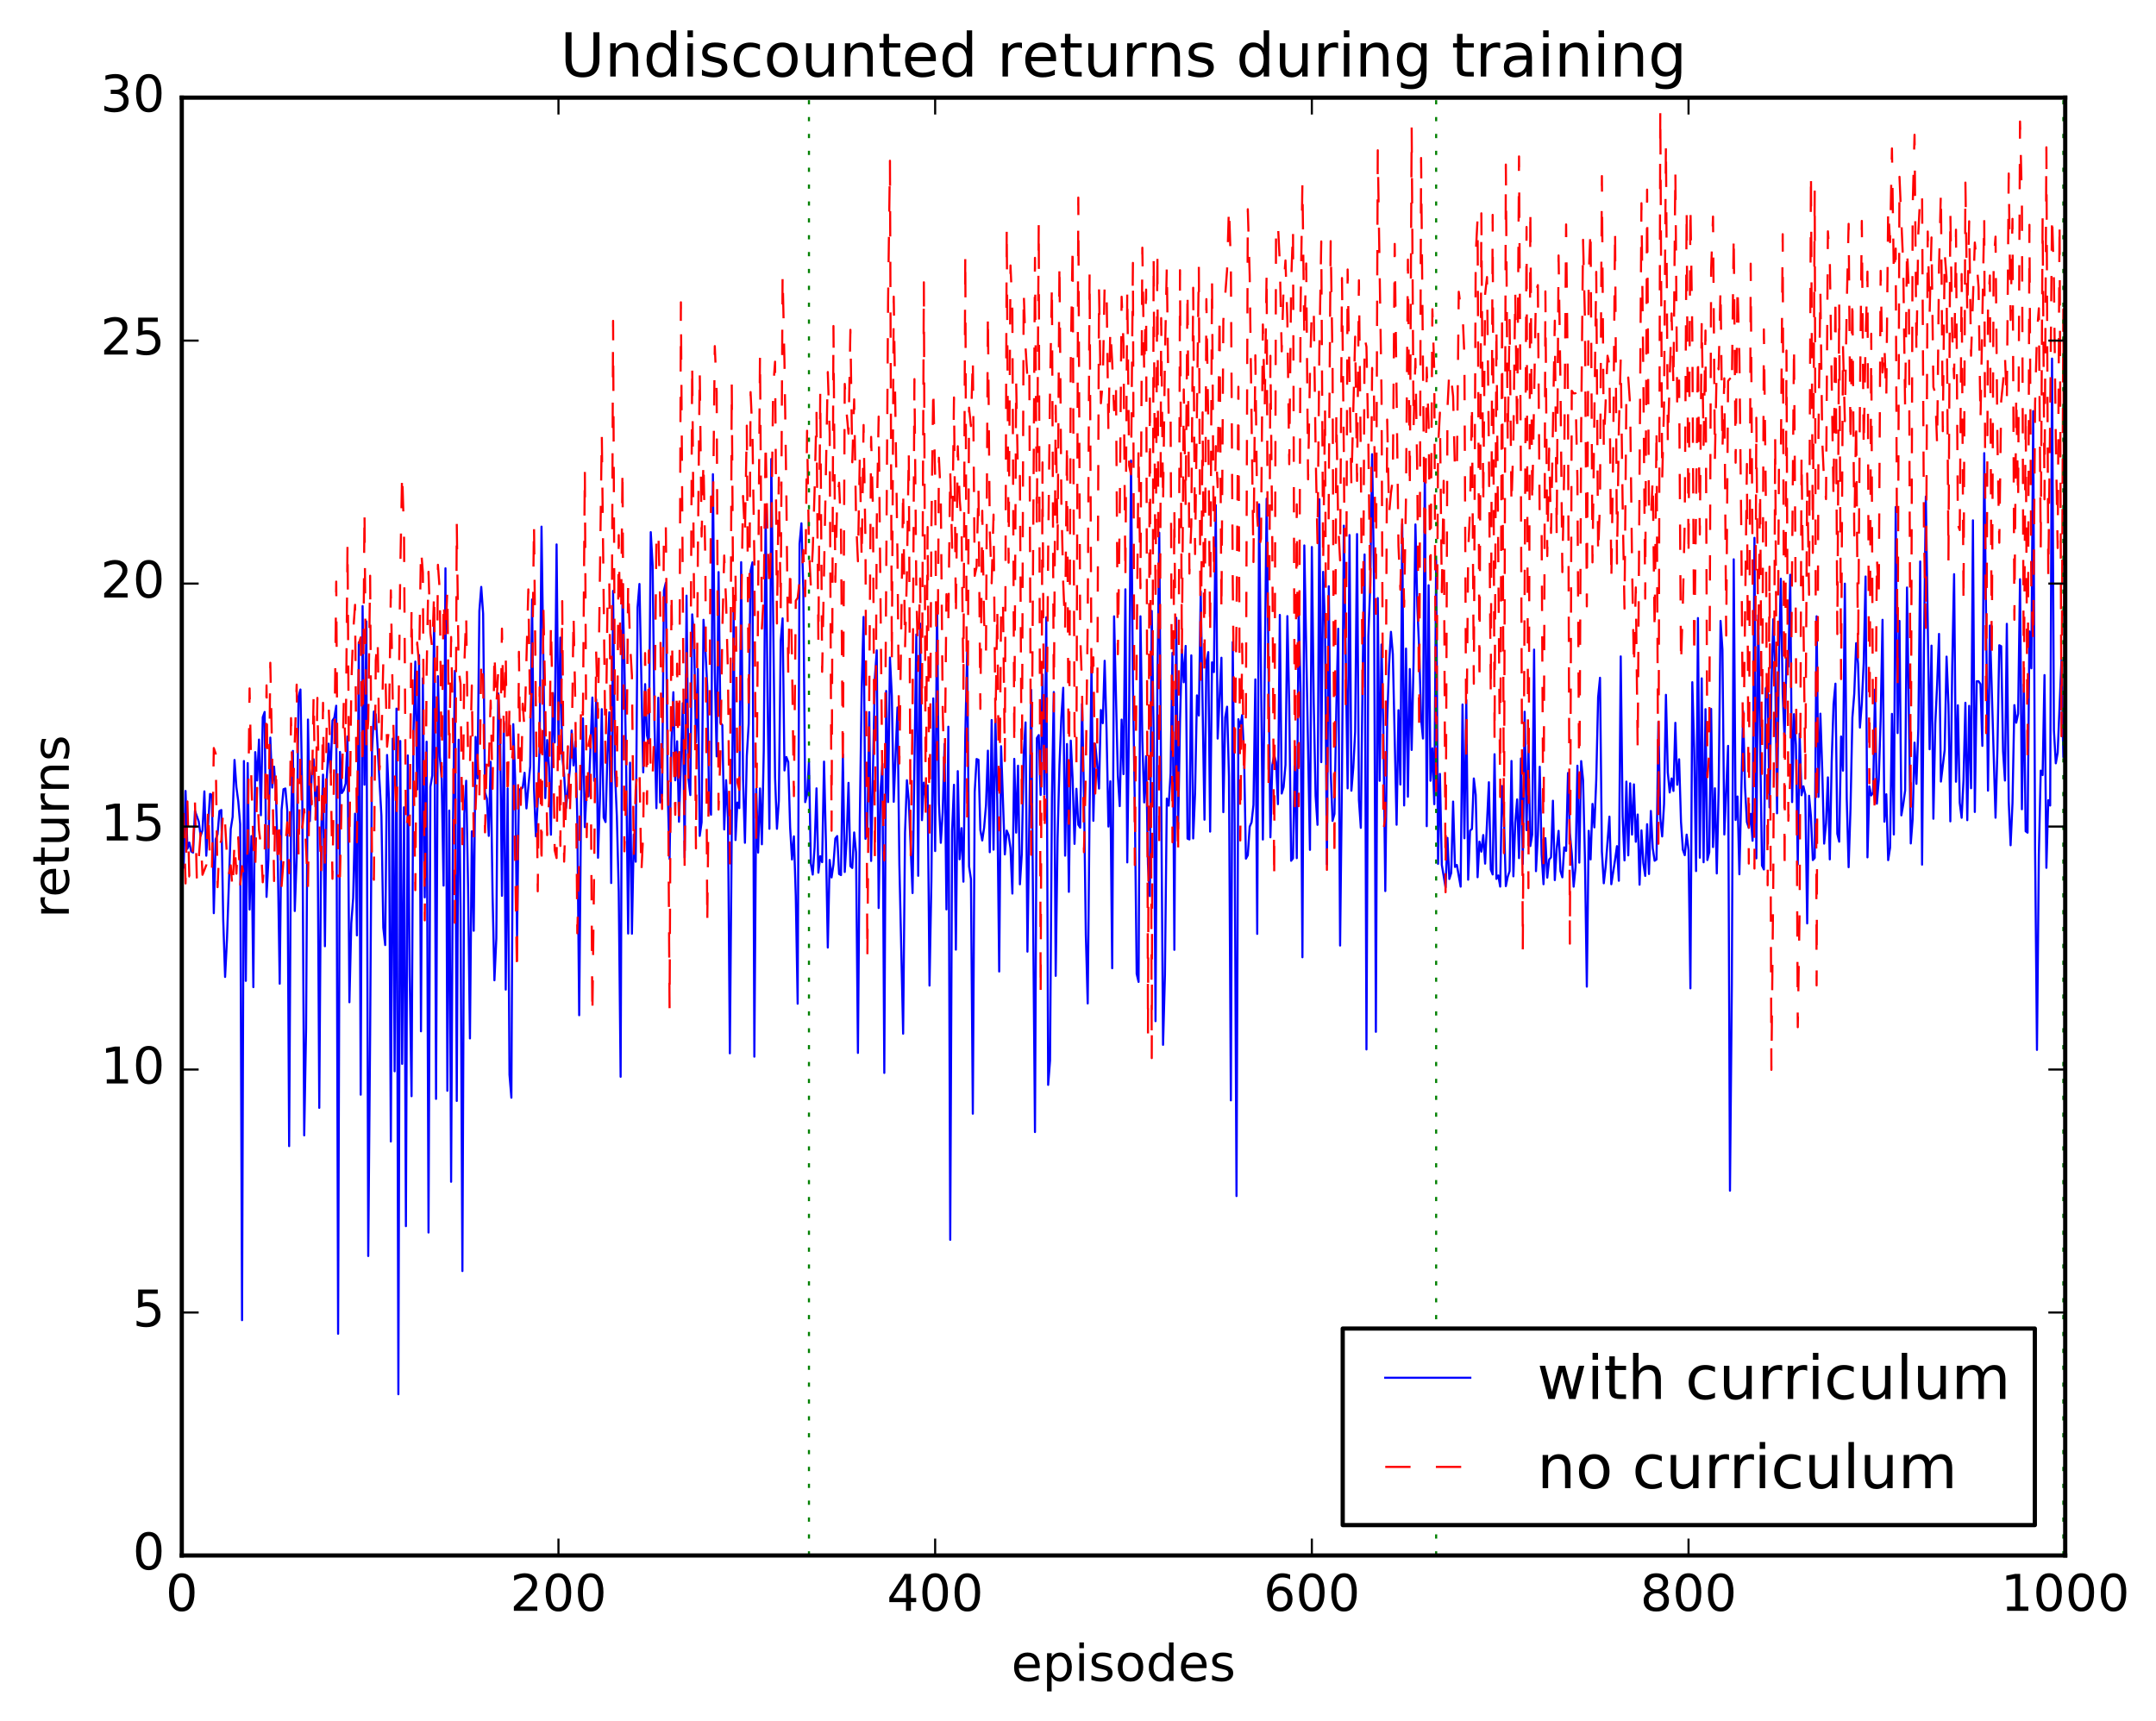 <?xml version="1.0" encoding="utf-8" standalone="no"?>
<!DOCTYPE svg PUBLIC "-//W3C//DTD SVG 1.1//EN"
  "http://www.w3.org/Graphics/SVG/1.1/DTD/svg11.dtd">
<!-- Created with matplotlib (http://matplotlib.org/) -->
<svg height="408pt" version="1.1" viewBox="0 0 511 408" width="511pt" xmlns="http://www.w3.org/2000/svg" xmlns:xlink="http://www.w3.org/1999/xlink">
 <defs>
  <style type="text/css">
*{stroke-linecap:butt;stroke-linejoin:round;stroke-miterlimit:100000;}
  </style>
 </defs>
 <g id="figure_1">
  <g id="patch_1">
   <path d="M 0 408.169 
L 511.954 408.169 
L 511.954 0 
L 0 0 
z
" style="fill:#ffffff;"/>
  </g>
  <g id="axes_1">
   <g id="patch_2">
    <path d="M 43.084 368.742 
L 489.484 368.742 
L 489.484 23.142 
L 43.084 23.142 
z
" style="fill:#ffffff;"/>
   </g>
   <g id="line2d_1">
    <path clip-path="url(#pf8445b59d4)" d="M 43.53 205.657 
L 43.977 187.505 
L 44.423 201.201 
L 44.869 199.728 
L 45.316 201.861 
L 45.762 202.11 
L 46.209 192.229 
L 47.101 194.753 
L 47.548 198.146 
L 47.994 196.849 
L 48.441 187.603 
L 48.887 202.855 
L 49.78 188.213 
L 50.226 188.427 
L 50.673 216.479 
L 51.119 198.958 
L 51.565 197.773 
L 52.012 192.268 
L 52.458 192.017 
L 52.905 217.991 
L 53.351 231.594 
L 53.797 222.616 
L 54.69 196.516 
L 55.137 193.649 
L 55.583 180.155 
L 56.029 186.599 
L 56.476 189.98 
L 56.922 195.365 
L 57.369 312.963 
L 57.815 180.41 
L 58.261 232.521 
L 58.708 180.892 
L 59.154 215.623 
L 59.601 198.199 
L 60.047 234.012 
L 60.493 178.298 
L 60.94 185.031 
L 61.386 175.322 
L 61.833 193.262 
L 62.279 170.028 
L 62.725 168.778 
L 63.172 212.617 
L 63.618 203.765 
L 64.065 174.852 
L 64.511 186.706 
L 64.957 181.744 
L 65.404 188.465 
L 65.85 204.417 
L 66.297 233.198 
L 66.743 191.965 
L 67.189 187.094 
L 67.636 186.921 
L 68.082 192.069 
L 68.529 271.699 
L 68.975 194.743 
L 69.421 178.006 
L 69.868 215.966 
L 70.314 203.191 
L 70.761 165.117 
L 71.207 163.453 
L 71.653 190.086 
L 72.1 269.148 
L 72.546 243.856 
L 72.993 170.575 
L 73.439 194.656 
L 73.885 183.343 
L 74.332 179.992 
L 74.778 191.218 
L 75.225 186.482 
L 75.671 262.63 
L 76.117 197.911 
L 76.564 183.635 
L 77.01 224.316 
L 77.457 184.485 
L 77.903 176.292 
L 78.349 183.158 
L 78.796 170.807 
L 79.242 170.152 
L 79.689 167.303 
L 80.135 316.18 
L 80.581 178.255 
L 81.028 187.997 
L 81.474 187.311 
L 81.921 185.762 
L 82.367 174.592 
L 82.813 237.59 
L 83.26 218.869 
L 83.706 212.931 
L 84.153 192.89 
L 84.599 221.743 
L 85.045 152.29 
L 85.492 259.505 
L 85.938 143.672 
L 86.385 186.027 
L 86.831 147.296 
L 87.277 297.751 
L 87.724 245.307 
L 88.17 178.194 
L 88.617 168.668 
L 89.063 169.378 
L 90.402 193.381 
L 90.849 219.913 
L 91.295 224.04 
L 91.741 178.976 
L 92.188 189.4 
L 92.634 270.605 
L 93.081 175.085 
L 93.527 253.965 
L 93.973 167.982 
L 94.42 330.518 
L 94.866 175.659 
L 95.313 252.198 
L 95.759 191.38 
L 96.205 290.671 
L 96.652 179.084 
L 97.098 231.145 
L 97.545 259.866 
L 97.991 173.92 
L 98.437 156.834 
L 98.884 187.146 
L 99.33 155.284 
L 99.777 244.482 
L 100.223 160.8 
L 100.669 212.733 
L 101.116 175.83 
L 101.562 292.183 
L 102.009 186.509 
L 102.455 183.823 
L 102.901 145.776 
L 103.348 260.503 
L 103.794 160.29 
L 104.241 179.398 
L 104.687 184.748 
L 105.133 209.94 
L 105.58 134.722 
L 106.026 258.576 
L 106.473 192.146 
L 106.919 280.153 
L 107.365 195.891 
L 107.812 159.041 
L 108.258 260.99 
L 108.705 175.367 
L 109.151 215.093 
L 109.597 301.314 
L 110.044 192.909 
L 110.49 185.085 
L 110.937 210.246 
L 111.383 246.169 
L 111.829 197.08 
L 112.276 220.645 
L 112.722 174.694 
L 113.169 184.521 
L 113.615 144.83 
L 114.061 139.13 
L 114.508 145.501 
L 114.954 187.881 
L 115.401 189.332 
L 115.847 198.158 
L 116.293 180.593 
L 116.74 211.919 
L 117.186 232.39 
L 117.633 222.484 
L 118.079 164.376 
L 118.525 173.232 
L 118.972 212.369 
L 119.418 171.07 
L 119.865 234.597 
L 120.311 186.878 
L 120.757 254.768 
L 121.204 260.225 
L 121.65 171.671 
L 122.097 184.684 
L 122.543 222.373 
L 122.989 187.194 
L 123.436 187.051 
L 123.882 186.715 
L 124.329 183.196 
L 124.775 191.646 
L 125.668 181.621 
L 126.114 142.111 
L 126.561 186.707 
L 127.007 198.26 
L 127.453 190.012 
L 127.9 176.934 
L 128.346 124.846 
L 129.239 189.207 
L 129.685 175.434 
L 130.132 181.929 
L 130.578 197.877 
L 131.025 164.317 
L 131.471 176.005 
L 131.917 129.062 
L 132.364 176.886 
L 132.81 151.149 
L 133.257 179.18 
L 133.703 183.566 
L 134.149 191.586 
L 135.042 182.699 
L 135.489 173.179 
L 135.935 181.454 
L 136.381 175.79 
L 136.828 194.139 
L 137.274 240.669 
L 137.721 190.541 
L 138.167 170.297 
L 138.613 196.074 
L 139.06 186.601 
L 139.506 188.766 
L 140.399 165.363 
L 140.845 185.105 
L 141.292 165.788 
L 141.738 203.338 
L 142.185 189.344 
L 142.631 168.11 
L 143.077 193.803 
L 143.524 194.878 
L 143.97 178.841 
L 144.417 168.848 
L 144.863 209.329 
L 145.309 140.077 
L 145.756 183.001 
L 146.202 193.529 
L 146.649 211.359 
L 147.095 255.259 
L 147.541 138.497 
L 147.988 156.99 
L 148.434 183.418 
L 148.881 221.302 
L 149.327 180.807 
L 149.773 221.346 
L 150.22 197.834 
L 150.666 204.281 
L 151.113 143.981 
L 151.559 138.434 
L 152.452 183.093 
L 152.898 162.182 
L 153.345 174.35 
L 153.791 176.174 
L 154.237 126.151 
L 154.684 134.094 
L 155.13 172.008 
L 155.577 191.588 
L 156.023 165.402 
L 156.469 190.245 
L 156.916 188.477 
L 157.362 139.954 
L 157.809 138.144 
L 158.255 187.972 
L 158.701 203.641 
L 159.148 175.703 
L 159.594 164.093 
L 160.041 184.981 
L 160.487 175.728 
L 160.933 194.81 
L 161.826 166.69 
L 162.273 203.319 
L 162.719 141.207 
L 163.165 184.624 
L 163.612 188.476 
L 164.058 145.648 
L 164.505 151.151 
L 164.951 176.001 
L 165.397 158.589 
L 165.844 198.159 
L 166.29 194.928 
L 166.737 146.932 
L 167.183 153.908 
L 167.629 162.762 
L 168.076 190.973 
L 168.522 193.136 
L 168.969 112.413 
L 169.415 159.205 
L 169.861 179.306 
L 170.308 135.621 
L 170.754 171.409 
L 171.201 171.87 
L 171.647 196.635 
L 172.093 184.937 
L 172.54 193.983 
L 172.986 249.702 
L 173.879 144.912 
L 174.325 199.142 
L 174.772 190.241 
L 175.218 191.575 
L 175.665 133.267 
L 176.111 184.654 
L 176.557 199.795 
L 177.004 179.182 
L 177.45 171.604 
L 177.897 135.361 
L 178.343 133.304 
L 178.789 250.49 
L 179.236 187.02 
L 179.682 202.114 
L 180.129 186.911 
L 180.575 200.149 
L 181.021 178.007 
L 181.468 120.723 
L 181.914 165.019 
L 182.361 196.471 
L 182.807 108.805 
L 183.7 184.27 
L 184.146 196.475 
L 184.593 189.844 
L 185.039 151.904 
L 185.485 146.588 
L 185.932 182.646 
L 186.378 179.457 
L 186.825 180.635 
L 187.271 196.172 
L 187.717 203.753 
L 188.164 198.269 
L 188.61 212.377 
L 189.057 237.941 
L 189.503 128.899 
L 189.949 124.056 
L 190.396 139.707 
L 190.842 190.153 
L 191.289 188.35 
L 191.735 180.59 
L 192.181 204.693 
L 192.628 207.325 
L 193.074 200.788 
L 193.521 186.884 
L 193.967 206.875 
L 194.413 202.971 
L 194.86 204.386 
L 195.306 180.549 
L 195.753 199.641 
L 196.199 224.628 
L 196.645 203.86 
L 197.092 208.011 
L 197.538 204.922 
L 197.985 198.78 
L 198.431 198.2 
L 198.877 207.193 
L 199.324 207.447 
L 199.77 178.836 
L 200.217 206.717 
L 200.663 199.015 
L 201.109 185.579 
L 201.556 205.333 
L 202.002 205.762 
L 202.449 197.336 
L 202.895 202.057 
L 203.341 249.602 
L 203.788 194.152 
L 204.234 163.171 
L 204.681 146.25 
L 205.127 198.85 
L 205.573 196.319 
L 206.02 168.826 
L 206.466 204.097 
L 207.359 160.635 
L 207.805 154.173 
L 208.252 215.254 
L 208.698 187.501 
L 209.145 181.062 
L 209.591 254.345 
L 210.037 163.798 
L 210.484 190.139 
L 210.93 155.89 
L 211.377 165.014 
L 211.823 190.074 
L 212.716 167.709 
L 213.162 204.883 
L 214.055 245.043 
L 214.501 197.379 
L 214.948 184.964 
L 215.394 189.887 
L 216.287 211.709 
L 217.18 150.412 
L 217.626 207.619 
L 218.073 147.819 
L 218.519 194.431 
L 218.965 185.527 
L 219.412 189.021 
L 219.858 186.181 
L 220.305 233.637 
L 220.751 208.808 
L 221.197 165.564 
L 221.644 201.75 
L 222.09 142.941 
L 222.537 190.415 
L 222.983 199.8 
L 223.429 192.581 
L 223.876 176.361 
L 224.322 215.59 
L 224.769 172.276 
L 225.215 293.916 
L 225.661 196.961 
L 226.108 186.043 
L 226.554 225.124 
L 227.001 182.806 
L 227.447 203.705 
L 227.893 196.325 
L 228.34 209.012 
L 228.786 174.45 
L 229.233 154.583 
L 229.679 205.366 
L 230.125 208.376 
L 230.572 264.012 
L 231.018 187.736 
L 231.465 179.932 
L 231.911 180.12 
L 232.357 196.776 
L 232.804 199.241 
L 233.25 196.189 
L 233.697 190.846 
L 234.143 177.951 
L 234.589 202.026 
L 235.036 170.688 
L 235.482 201.424 
L 235.929 170.363 
L 236.375 190.172 
L 236.821 230.308 
L 237.268 176.902 
L 238.161 202.549 
L 238.607 196.888 
L 239.053 197.973 
L 239.5 201.114 
L 239.946 211.829 
L 240.393 179.901 
L 240.839 197.384 
L 241.285 181.516 
L 241.732 209.635 
L 242.178 202.486 
L 242.625 178.857 
L 243.071 171.258 
L 243.517 225.594 
L 244.41 163.555 
L 245.303 268.365 
L 245.749 174.973 
L 246.196 174.261 
L 246.642 188.458 
L 247.089 159.901 
L 247.535 188.322 
L 247.981 146.337 
L 248.428 257.179 
L 248.874 251.408 
L 249.321 189.003 
L 249.767 164.058 
L 250.213 231.333 
L 250.66 198.757 
L 251.106 181.408 
L 251.553 170.077 
L 251.999 163.042 
L 252.445 202.846 
L 252.892 176.374 
L 253.338 211.421 
L 253.785 175.577 
L 254.231 184.787 
L 254.677 200.053 
L 255.124 186.988 
L 255.57 195.508 
L 256.017 196.209 
L 256.463 166.886 
L 256.909 187.926 
L 257.356 221.648 
L 257.802 237.876 
L 258.249 191.92 
L 258.695 158.107 
L 259.141 194.586 
L 259.588 176.39 
L 260.034 181.004 
L 260.481 186.936 
L 260.927 168.311 
L 261.373 171.44 
L 261.82 156.645 
L 262.266 173.126 
L 262.713 195.939 
L 263.159 185.216 
L 263.605 229.533 
L 264.052 146.112 
L 264.945 183.855 
L 265.391 191.104 
L 265.837 170.588 
L 266.284 183.514 
L 266.73 139.704 
L 267.177 204.441 
L 267.623 167.938 
L 268.069 109.18 
L 268.516 161.77 
L 268.962 190.8 
L 269.409 230.853 
L 269.855 232.772 
L 270.301 146.101 
L 270.748 175.521 
L 271.194 190.22 
L 271.641 179.247 
L 272.087 204.927 
L 272.533 212.43 
L 272.98 144.835 
L 273.426 173.163 
L 273.873 242.076 
L 274.319 162.071 
L 274.765 126.29 
L 275.658 247.687 
L 276.105 231.124 
L 276.551 189.319 
L 276.997 190.983 
L 277.444 183.294 
L 277.89 154.758 
L 278.337 225.165 
L 278.783 146.448 
L 279.229 196.459 
L 279.676 171.176 
L 280.122 153.994 
L 280.569 161.742 
L 281.015 153.124 
L 281.461 198.804 
L 281.908 199 
L 282.354 155.361 
L 282.801 198.764 
L 283.247 188.074 
L 283.693 164.847 
L 284.14 169.617 
L 284.586 140.208 
L 285.479 194.318 
L 285.925 156.952 
L 286.372 154.588 
L 286.818 197.141 
L 287.265 157.016 
L 287.711 159.322 
L 288.157 119.769 
L 288.604 175.084 
L 289.497 155.923 
L 289.943 192.531 
L 290.389 170.079 
L 290.836 167.534 
L 291.282 184.076 
L 291.729 260.852 
L 292.175 152.206 
L 292.621 195.075 
L 293.068 283.536 
L 293.514 170.498 
L 293.961 172.26 
L 294.407 169.506 
L 294.853 178.691 
L 295.3 203.55 
L 295.746 202.738 
L 296.193 195.978 
L 296.639 194.916 
L 297.085 190.826 
L 297.532 161.06 
L 297.978 221.386 
L 298.425 119.548 
L 299.317 199.019 
L 300.21 118.218 
L 301.103 198.491 
L 301.549 181.42 
L 301.996 179.004 
L 302.442 180.692 
L 302.889 190.632 
L 303.335 145.773 
L 303.781 188.113 
L 304.228 186.577 
L 304.674 181.331 
L 305.121 146.058 
L 305.567 167.375 
L 306.013 204.059 
L 306.46 203.485 
L 306.906 178.068 
L 307.353 203.436 
L 307.799 143.529 
L 308.245 163.665 
L 308.692 226.926 
L 309.138 129.302 
L 310.477 201.47 
L 310.924 129.674 
L 311.37 166.624 
L 311.817 188.67 
L 312.263 195.535 
L 312.709 118.356 
L 313.156 180.677 
L 313.602 135.562 
L 314.049 148.62 
L 314.495 204.896 
L 314.941 138.976 
L 315.388 182.692 
L 315.834 194.603 
L 316.281 192.939 
L 316.727 167.85 
L 317.173 149.051 
L 317.62 224.149 
L 318.066 183.987 
L 318.513 124.612 
L 319.405 186.889 
L 319.852 126.842 
L 320.298 187.441 
L 320.745 181.993 
L 321.191 173.488 
L 321.637 126.608 
L 322.084 189.684 
L 322.53 196.244 
L 322.977 158.57 
L 323.423 131.442 
L 323.869 248.777 
L 324.316 150.83 
L 324.762 138.846 
L 325.209 107.674 
L 325.655 137.432 
L 326.101 244.601 
L 326.548 141.782 
L 326.994 185.102 
L 327.441 152.786 
L 327.887 173.71 
L 328.333 211.237 
L 328.78 170.713 
L 329.226 157.669 
L 329.673 149.779 
L 330.119 155.064 
L 331.012 195.513 
L 331.458 168.353 
L 331.905 185.984 
L 332.351 124.24 
L 332.797 190.942 
L 333.244 153.752 
L 333.69 188.871 
L 334.137 158.6 
L 334.583 177.78 
L 335.029 157.199 
L 335.476 124.325 
L 335.922 143.643 
L 336.369 154.121 
L 336.815 170.357 
L 337.261 175.076 
L 337.708 109.369 
L 338.154 195.855 
L 338.601 138.74 
L 339.047 185.092 
L 339.493 177.397 
L 339.94 190.643 
L 340.386 132.85 
L 340.833 204.789 
L 341.279 183.461 
L 341.725 205.002 
L 342.618 210.372 
L 343.065 198.63 
L 343.511 208.372 
L 343.957 206.933 
L 344.404 190.02 
L 344.85 205.523 
L 345.297 205.049 
L 346.189 210.187 
L 346.636 167.008 
L 347.082 198.722 
L 347.529 165.938 
L 347.975 208.548 
L 348.421 196.916 
L 348.868 196.519 
L 349.314 184.546 
L 349.761 188.431 
L 350.207 207.956 
L 350.653 199.514 
L 351.1 201.898 
L 351.546 197.954 
L 351.993 204.737 
L 352.885 185.437 
L 353.332 206.108 
L 353.778 207.301 
L 354.225 178.799 
L 354.671 208.355 
L 355.117 207.54 
L 355.564 210.183 
L 356.01 186.336 
L 356.457 194.049 
L 356.903 210.068 
L 357.349 207.854 
L 357.796 206.504 
L 358.242 180.395 
L 358.689 207.743 
L 359.135 195.019 
L 359.581 189.51 
L 360.028 203.425 
L 360.474 179.809 
L 360.921 204.814 
L 361.367 168.732 
L 361.813 196.795 
L 362.26 176.72 
L 362.706 200.561 
L 363.153 197.868 
L 363.599 153.996 
L 364.045 206.52 
L 364.492 198.021 
L 364.938 181.765 
L 365.385 202.581 
L 365.831 209.617 
L 366.277 198.691 
L 366.724 208.057 
L 367.17 203.777 
L 367.617 203.229 
L 368.063 189.822 
L 368.509 208.638 
L 368.956 201.178 
L 369.402 196.958 
L 369.849 206.493 
L 370.295 207.979 
L 370.741 200.876 
L 371.188 201.707 
L 371.634 183.244 
L 372.081 197.473 
L 372.527 202.339 
L 372.973 210.199 
L 373.42 205.587 
L 373.866 181.516 
L 374.313 204.498 
L 374.759 180.426 
L 375.205 184.869 
L 375.652 203.647 
L 376.098 233.893 
L 376.545 196.95 
L 376.991 203.746 
L 377.437 190.574 
L 377.884 196.135 
L 378.33 184.887 
L 378.777 165.291 
L 379.223 160.674 
L 379.669 201.855 
L 380.116 209.39 
L 380.562 205.435 
L 381.455 193.59 
L 381.901 209.616 
L 382.794 203.812 
L 383.241 200.587 
L 383.687 208.794 
L 384.133 155.61 
L 384.58 193.496 
L 385.026 203.969 
L 385.473 185.287 
L 385.919 202.775 
L 386.365 185.695 
L 386.812 197.849 
L 387.258 185.943 
L 387.705 199.549 
L 388.151 193.086 
L 388.597 209.729 
L 389.044 196.849 
L 389.49 204.582 
L 389.937 207.642 
L 390.383 195.383 
L 390.829 207.194 
L 391.276 192.247 
L 391.722 201.1 
L 392.169 204.055 
L 392.615 203.737 
L 393.061 171.163 
L 393.508 193.983 
L 393.954 198.288 
L 394.401 190.638 
L 394.847 164.719 
L 395.293 183.141 
L 395.74 187.861 
L 396.186 184.546 
L 396.633 187.503 
L 397.079 171.35 
L 397.525 186.033 
L 397.972 179.995 
L 398.418 194.832 
L 398.865 201.443 
L 399.311 202.735 
L 399.757 197.855 
L 400.204 201.496 
L 400.65 234.299 
L 401.097 161.722 
L 401.543 177.662 
L 401.989 206.496 
L 402.436 146.515 
L 402.882 203.328 
L 403.329 160.808 
L 403.775 204.407 
L 404.221 168.115 
L 404.668 203.885 
L 405.114 202.032 
L 405.561 168.051 
L 406.007 200.801 
L 406.453 186.871 
L 406.9 207.061 
L 407.346 186.825 
L 407.793 147.195 
L 408.239 153.965 
L 408.685 197.826 
L 409.578 176.818 
L 410.025 282.266 
L 410.471 233.35 
L 410.917 132.586 
L 411.364 194.383 
L 411.81 188.818 
L 412.257 207.257 
L 413.149 168.584 
L 413.596 186.719 
L 414.042 194.897 
L 414.489 196.258 
L 414.935 192.92 
L 415.381 199.31 
L 415.828 127.496 
L 416.274 203.48 
L 416.721 145.842 
L 417.613 205.174 
L 418.06 206.117 
L 418.506 163.147 
L 418.953 162.745 
L 419.399 191.393 
L 419.845 163.069 
L 420.292 146.785 
L 420.738 158.606 
L 421.185 192.798 
L 421.631 156.55 
L 422.077 137.195 
L 422.524 164.434 
L 422.97 175.222 
L 423.417 156.052 
L 423.863 158.051 
L 424.309 136.247 
L 424.756 190.142 
L 425.202 169.299 
L 425.649 176.584 
L 426.095 204.915 
L 426.541 173.931 
L 426.988 188.518 
L 427.434 186.388 
L 427.881 188.38 
L 428.327 218.904 
L 428.773 188.647 
L 429.22 193.573 
L 429.666 203.886 
L 430.113 203.378 
L 430.559 146.099 
L 431.005 188.911 
L 431.452 169.18 
L 431.898 182.667 
L 432.345 199.987 
L 432.791 195.19 
L 433.237 184.284 
L 433.684 203.723 
L 434.13 180.57 
L 434.577 166.955 
L 435.023 162.072 
L 435.469 197.648 
L 435.916 199.536 
L 436.362 174.603 
L 436.809 182.694 
L 437.255 138.36 
L 437.701 189.228 
L 438.148 205.581 
L 438.594 191.632 
L 439.041 170.118 
L 439.487 164.394 
L 439.933 152.476 
L 440.38 157.314 
L 440.826 172.48 
L 441.273 166.74 
L 441.719 157.13 
L 442.165 136.669 
L 442.612 203.246 
L 443.058 186.411 
L 443.505 188.566 
L 443.951 187.909 
L 444.397 163.476 
L 444.844 190.514 
L 445.29 184.837 
L 445.737 170.487 
L 446.183 146.929 
L 446.629 194.788 
L 447.076 188.284 
L 447.522 203.911 
L 447.969 200.97 
L 448.415 169.233 
L 448.861 197.825 
L 449.308 120.188 
L 449.754 173.777 
L 450.201 147.196 
L 450.647 193.289 
L 451.093 190.68 
L 451.54 187.4 
L 451.986 139.273 
L 452.879 199.948 
L 453.325 194.168 
L 453.772 176.042 
L 454.218 185.824 
L 454.665 172.751 
L 455.111 133.103 
L 455.557 204.97 
L 456.004 153.449 
L 456.45 117.718 
L 457.343 177.618 
L 457.789 153.054 
L 458.236 194.089 
L 458.682 171.601 
L 459.129 162.25 
L 459.575 150.277 
L 460.021 185.282 
L 460.914 177.795 
L 461.361 155.662 
L 461.807 166.958 
L 462.253 194.713 
L 462.7 158.026 
L 463.146 136.113 
L 463.593 185.319 
L 464.039 167.196 
L 464.485 190.303 
L 464.932 193.867 
L 465.378 184.949 
L 465.825 166.598 
L 466.271 194.435 
L 466.717 167.324 
L 467.164 186.857 
L 467.61 123.351 
L 468.057 192.483 
L 468.503 161.502 
L 468.949 161.5 
L 469.396 162.166 
L 469.842 176.816 
L 470.289 107.423 
L 471.181 187.431 
L 471.628 148.302 
L 472.967 193.848 
L 473.413 177.626 
L 473.86 152.963 
L 474.306 153.192 
L 474.753 178.104 
L 475.199 185.034 
L 475.645 147.884 
L 476.092 189.86 
L 476.538 200.378 
L 476.985 190.391 
L 477.431 167.155 
L 477.877 171.329 
L 478.324 169.201 
L 478.77 137.309 
L 479.217 191.836 
L 479.663 162.259 
L 480.109 197.054 
L 480.556 197.394 
L 481.002 149.682 
L 481.449 158.422 
L 481.895 97.459 
L 482.341 201.141 
L 482.788 248.887 
L 483.234 202.553 
L 483.681 182.683 
L 484.127 183.732 
L 484.573 160.033 
L 485.02 205.727 
L 485.466 189.692 
L 485.913 190.956 
L 486.359 85.004 
L 486.805 173.153 
L 487.252 180.955 
L 487.698 178.426 
L 488.591 156.497 
L 489.037 179.384 
L 489.037 179.384 
" style="fill:none;stroke:#0000ff;stroke-linecap:square;stroke-width:0.5;"/>
   </g>
   <g id="line2d_2">
    <path clip-path="url(#pf8445b59d4)" d="M 43.53 192.738 
L 43.977 209.431 
L 44.423 189.992 
L 44.869 207.785 
L 45.316 207.575 
L 45.762 200.326 
L 46.209 190.139 
L 46.655 208.582 
L 47.101 203.662 
L 47.548 197.491 
L 47.994 207.378 
L 48.887 205.094 
L 49.333 191.267 
L 49.78 204.841 
L 50.226 206.622 
L 50.673 177.326 
L 51.119 178.668 
L 51.565 210.311 
L 52.012 200.31 
L 52.458 199.281 
L 52.905 191.662 
L 53.351 195.181 
L 53.797 203.083 
L 54.244 207.318 
L 54.69 205.14 
L 55.137 211.228 
L 55.583 199.363 
L 56.029 207.123 
L 56.476 198.476 
L 56.922 209.897 
L 57.369 205.348 
L 57.815 207.573 
L 58.261 207.139 
L 58.708 201.345 
L 59.154 163.195 
L 59.601 185.974 
L 60.047 199.934 
L 60.493 206.139 
L 60.94 186.771 
L 61.386 196.772 
L 61.833 200.509 
L 62.279 209.162 
L 62.725 203.294 
L 63.172 162.474 
L 63.618 200.97 
L 64.065 157.115 
L 64.511 179.296 
L 64.957 208.852 
L 65.404 181.277 
L 65.85 205.655 
L 66.297 194.299 
L 66.743 210.056 
L 67.189 203.903 
L 67.636 200.778 
L 68.082 194.935 
L 68.529 206.994 
L 68.975 170.235 
L 69.421 189.085 
L 70.314 162.296 
L 70.761 203.201 
L 71.207 178.811 
L 71.653 196.296 
L 72.1 191.839 
L 72.993 210.508 
L 73.439 179.945 
L 73.885 190.689 
L 74.332 164.709 
L 74.778 194.307 
L 75.225 165.439 
L 75.671 193.826 
L 76.117 207.211 
L 76.564 166.604 
L 77.01 206.618 
L 77.457 169.008 
L 77.903 167.422 
L 78.349 179.82 
L 78.796 208.325 
L 79.242 178.302 
L 79.689 137.876 
L 80.135 207.704 
L 80.581 207.806 
L 81.474 166.556 
L 81.921 178.061 
L 82.367 128.707 
L 82.813 200.891 
L 83.26 162.432 
L 83.706 149.836 
L 84.153 143.377 
L 84.599 199.67 
L 85.045 152.649 
L 85.492 151.099 
L 85.938 182.275 
L 86.385 120.868 
L 86.831 177.76 
L 87.277 170.713 
L 87.724 136.482 
L 88.17 204.392 
L 88.617 208.566 
L 89.063 156.488 
L 89.509 151.253 
L 89.956 182.438 
L 90.402 176.164 
L 90.849 156.9 
L 91.295 157.107 
L 91.741 177.016 
L 92.188 172.594 
L 92.634 139.94 
L 93.081 165.833 
L 93.527 182.559 
L 93.973 194.151 
L 94.42 173.399 
L 94.866 135.391 
L 95.313 111.861 
L 95.759 126.815 
L 96.205 197.156 
L 96.652 193.674 
L 97.098 195.648 
L 97.545 144.087 
L 98.437 211.024 
L 98.884 152.315 
L 99.33 157.676 
L 99.777 129.972 
L 100.223 135.712 
L 100.669 218.185 
L 101.116 159.368 
L 101.562 135.549 
L 102.009 150.087 
L 102.455 153.721 
L 102.901 140.22 
L 103.348 187.474 
L 103.794 133.888 
L 104.241 140.198 
L 104.687 184.114 
L 105.133 142.018 
L 105.58 151.727 
L 106.026 139.653 
L 106.473 180.062 
L 106.919 151.001 
L 107.365 172.031 
L 107.812 218.758 
L 108.258 123.774 
L 108.705 158.769 
L 109.151 162.017 
L 109.597 200.133 
L 110.044 157.848 
L 110.49 145.592 
L 110.937 180.315 
L 111.383 181.706 
L 111.829 162.494 
L 112.276 198.286 
L 112.722 191.813 
L 113.169 178.899 
L 113.615 189.15 
L 114.061 156.083 
L 114.508 160.876 
L 114.954 197.322 
L 115.401 178.105 
L 115.847 181.579 
L 116.293 166.097 
L 116.74 187 
L 117.186 154.443 
L 117.633 167.431 
L 118.079 159.219 
L 118.525 182.487 
L 118.972 149.02 
L 119.418 173.511 
L 119.865 154.982 
L 120.311 189.549 
L 120.757 167.165 
L 121.204 181.779 
L 121.65 176.917 
L 122.543 230.987 
L 122.989 154.52 
L 123.436 190.811 
L 123.882 166.817 
L 124.329 172.926 
L 125.221 139.717 
L 125.668 170.491 
L 126.114 162.203 
L 126.561 123.879 
L 127.453 211.295 
L 127.9 162.913 
L 128.346 205.861 
L 128.793 143.823 
L 129.239 166.043 
L 129.685 197.978 
L 130.132 189.703 
L 130.578 147.735 
L 131.025 169.442 
L 131.471 201.55 
L 131.917 203.414 
L 132.364 166.515 
L 132.81 200.541 
L 133.257 142.497 
L 133.703 204.266 
L 134.596 176.909 
L 135.042 193.603 
L 135.489 179.473 
L 135.935 145.491 
L 136.381 168.082 
L 136.828 221.244 
L 137.274 203.378 
L 137.721 165.999 
L 138.167 169.423 
L 138.613 111.051 
L 139.06 198.467 
L 139.506 176.443 
L 139.953 174.269 
L 140.399 240.918 
L 140.845 203.968 
L 141.292 154.432 
L 141.738 170.182 
L 142.631 102.753 
L 143.524 180.813 
L 143.97 143.814 
L 144.417 138.181 
L 144.863 185.874 
L 145.309 76.061 
L 145.756 173.317 
L 146.202 186.396 
L 146.649 126.853 
L 147.095 157.43 
L 147.541 110.772 
L 147.988 201.82 
L 148.434 187.968 
L 148.881 138.222 
L 149.327 152.465 
L 149.773 160.161 
L 150.22 202.828 
L 150.666 187.221 
L 151.113 181.754 
L 151.559 181.615 
L 152.005 207.004 
L 152.452 197.514 
L 152.898 154.813 
L 153.345 190.593 
L 153.791 154.179 
L 154.237 184.895 
L 154.684 183.929 
L 155.13 171.381 
L 155.577 127.428 
L 156.023 125.57 
L 156.469 142.817 
L 156.916 191.781 
L 157.362 124.316 
L 157.809 124.575 
L 158.255 172.035 
L 158.701 239.208 
L 159.148 139.821 
L 159.594 175.012 
L 160.041 193.163 
L 160.487 157.33 
L 160.933 193.307 
L 161.38 71.657 
L 162.273 206.47 
L 162.719 154.151 
L 163.165 185.185 
L 163.612 173.162 
L 164.058 85.819 
L 164.951 201.118 
L 165.397 131.853 
L 165.844 87.686 
L 166.29 127.206 
L 166.737 108.983 
L 167.183 133.774 
L 167.629 219.063 
L 168.076 177.676 
L 168.522 117.692 
L 168.969 122.946 
L 169.415 82.046 
L 169.861 92.943 
L 170.308 191.909 
L 170.754 178.719 
L 171.201 149.722 
L 171.647 131.687 
L 172.093 142.78 
L 172.54 159.932 
L 172.986 204.685 
L 173.433 90.528 
L 173.879 161.085 
L 174.325 135.75 
L 174.772 185.435 
L 175.218 187.249 
L 175.665 145.759 
L 176.111 117.572 
L 176.557 127.058 
L 177.004 100.903 
L 177.45 169.291 
L 177.897 92.946 
L 178.343 103.07 
L 178.789 132.467 
L 179.236 199.428 
L 180.129 83.776 
L 180.575 149.029 
L 181.021 141.059 
L 181.468 104.32 
L 181.914 127.549 
L 182.361 140.166 
L 182.807 127.246 
L 183.253 91.947 
L 183.7 85.741 
L 184.146 147.804 
L 184.593 113.217 
L 185.039 144.695 
L 185.485 64.809 
L 185.932 86.043 
L 186.378 116.974 
L 186.825 160.23 
L 187.271 134.067 
L 187.717 156.537 
L 188.164 188.727 
L 188.61 142.385 
L 189.057 141.749 
L 189.503 137.807 
L 189.949 138.207 
L 190.396 130.401 
L 190.842 141.347 
L 191.289 102.116 
L 191.735 130.071 
L 192.181 139.031 
L 192.628 130.512 
L 193.074 116.205 
L 193.521 97.477 
L 193.967 152.507 
L 194.413 92.618 
L 194.86 159.261 
L 196.199 88.198 
L 196.645 102.701 
L 197.092 196.933 
L 197.538 77.284 
L 197.985 137.947 
L 198.431 118.089 
L 198.877 114.43 
L 199.324 125.774 
L 199.77 182.53 
L 200.217 91.007 
L 200.663 97.874 
L 201.109 102.808 
L 201.556 78.189 
L 202.002 109.597 
L 202.449 94.665 
L 202.895 122.944 
L 203.341 133.061 
L 203.788 108.002 
L 204.234 132.966 
L 204.681 100.746 
L 205.127 128.892 
L 205.573 227.379 
L 206.466 103.572 
L 206.913 120.955 
L 207.359 204.311 
L 207.805 123.656 
L 208.252 98.756 
L 209.145 187.187 
L 209.591 203.984 
L 210.484 71.432 
L 210.93 38.11 
L 211.377 156.932 
L 211.823 70.32 
L 212.716 131.881 
L 213.162 181.007 
L 214.055 115.702 
L 214.501 153.812 
L 214.948 136.122 
L 215.394 106.698 
L 215.841 203.444 
L 216.287 168.898 
L 216.733 89.873 
L 217.18 139.719 
L 217.626 159.049 
L 218.073 137.132 
L 218.519 168.08 
L 218.965 66.921 
L 219.412 194.461 
L 219.858 124.928 
L 220.305 200.163 
L 220.751 125.368 
L 221.197 91.645 
L 221.644 113.644 
L 222.09 180.102 
L 222.537 108.518 
L 222.983 118.003 
L 223.429 168.019 
L 223.876 186.167 
L 224.322 140.859 
L 224.769 147.637 
L 225.215 111.393 
L 225.661 129.879 
L 226.108 94.217 
L 226.554 146.642 
L 227.001 105.782 
L 227.447 118.206 
L 227.893 124.132 
L 228.34 163.289 
L 228.786 59.961 
L 229.233 195.138 
L 229.679 96.636 
L 230.125 101.005 
L 230.572 84.598 
L 231.018 136.516 
L 231.465 134.369 
L 231.911 115.397 
L 232.357 168.042 
L 232.804 121.079 
L 233.25 147.496 
L 233.697 154.307 
L 234.143 74.114 
L 234.589 125.622 
L 235.036 138.274 
L 235.482 121.984 
L 235.929 171.736 
L 236.375 143.804 
L 236.821 196.835 
L 237.268 144.608 
L 237.714 142.016 
L 238.161 180.409 
L 238.607 53.405 
L 239.053 133.386 
L 239.5 62.927 
L 239.946 73.454 
L 240.393 177.21 
L 240.839 90.21 
L 241.285 113.894 
L 241.732 112.81 
L 242.178 192.014 
L 242.625 68.995 
L 243.071 82.258 
L 243.517 89.763 
L 243.964 86.92 
L 244.41 202.633 
L 245.303 61.122 
L 245.749 124.616 
L 246.196 52.562 
L 246.642 236.202 
L 247.089 109.612 
L 247.535 197.937 
L 247.981 184.998 
L 248.428 130.893 
L 248.874 92.223 
L 249.321 67.198 
L 249.767 168.649 
L 250.213 96.193 
L 250.66 130.234 
L 251.106 61.987 
L 251.553 118.749 
L 251.999 138.173 
L 252.445 149.202 
L 252.892 104.365 
L 253.338 195.303 
L 253.785 85.41 
L 254.231 57.721 
L 254.677 173.389 
L 255.124 180.741 
L 255.57 46.837 
L 256.017 150.087 
L 256.463 163.128 
L 256.909 202.018 
L 257.356 182.774 
L 257.802 147.159 
L 258.249 64.355 
L 258.695 162.614 
L 259.141 155.814 
L 259.588 188.122 
L 260.034 177.592 
L 260.481 68.421 
L 260.927 95.6 
L 261.373 90.541 
L 261.82 67.218 
L 262.266 67.949 
L 262.713 102.778 
L 263.159 77.751 
L 263.605 85.913 
L 264.052 97.246 
L 264.498 90.697 
L 264.945 155.081 
L 265.391 122.124 
L 265.837 70.337 
L 266.284 81.585 
L 266.73 137.409 
L 267.177 68.523 
L 267.623 110.396 
L 268.069 112.444 
L 268.516 62.322 
L 268.962 205.071 
L 269.855 105.937 
L 270.301 139.454 
L 270.748 58.712 
L 271.194 88.595 
L 271.641 68.643 
L 272.087 245.108 
L 272.533 91.618 
L 272.98 250.832 
L 273.426 60.657 
L 273.873 143.451 
L 274.319 59.189 
L 274.765 201.276 
L 275.212 75.408 
L 275.658 119.76 
L 276.105 84.644 
L 276.551 62.977 
L 276.997 99.529 
L 277.444 97.497 
L 277.89 199.676 
L 278.337 120.42 
L 278.783 179.385 
L 279.229 203.16 
L 279.676 64.049 
L 280.122 155.069 
L 280.569 92.313 
L 281.015 119.812 
L 281.461 68.511 
L 281.908 135.978 
L 282.354 124.502 
L 282.801 68.212 
L 283.247 131.351 
L 284.14 63.219 
L 284.586 161.145 
L 285.033 97.749 
L 285.479 161.024 
L 285.925 70.905 
L 286.372 100.299 
L 286.818 150.536 
L 287.265 66.014 
L 287.711 137.43 
L 288.157 105.75 
L 288.604 115.498 
L 289.05 74.231 
L 289.497 145.315 
L 289.943 76.012 
L 290.836 63.951 
L 291.282 48.878 
L 291.729 62.504 
L 292.175 137.241 
L 292.621 181.479 
L 293.068 147.329 
L 293.514 91.692 
L 293.961 199.243 
L 294.407 152.595 
L 294.853 184.874 
L 295.3 169.254 
L 295.746 49.598 
L 296.193 65.251 
L 297.085 133.236 
L 297.532 84.219 
L 297.978 122.331 
L 298.425 129.754 
L 298.871 127.769 
L 299.317 76.915 
L 299.764 96.471 
L 300.21 64.15 
L 300.657 187.024 
L 301.103 84.341 
L 301.549 128.601 
L 301.996 208.813 
L 302.442 52.766 
L 302.889 53.126 
L 303.335 62.361 
L 303.781 83.297 
L 304.228 67.783 
L 304.674 61.736 
L 305.121 75.958 
L 305.567 110.05 
L 306.013 67.215 
L 306.46 53.988 
L 306.906 191.137 
L 307.353 119.549 
L 307.799 191.11 
L 308.245 73.224 
L 308.692 43.158 
L 309.138 80.203 
L 309.585 62.452 
L 310.031 113.635 
L 310.477 88.452 
L 310.924 72.833 
L 311.37 72.911 
L 311.817 106.686 
L 312.263 128.763 
L 312.709 82.68 
L 313.156 57.237 
L 313.602 133.799 
L 314.049 96.558 
L 314.495 206.215 
L 314.941 115.95 
L 315.388 57.169 
L 315.834 86.559 
L 316.281 204.075 
L 316.727 97.985 
L 317.173 124.256 
L 317.62 132.85 
L 318.066 65.909 
L 318.513 108.044 
L 318.959 168.175 
L 319.405 63.88 
L 320.298 115.118 
L 321.191 79.806 
L 321.637 114.01 
L 322.084 66.439 
L 322.53 109.213 
L 322.977 166.885 
L 323.423 80.124 
L 323.869 82.187 
L 324.316 104.507 
L 324.762 140.927 
L 325.209 87.227 
L 325.655 93.21 
L 326.101 145.522 
L 326.548 35.625 
L 327.441 93.17 
L 327.887 197 
L 328.333 193.542 
L 328.78 99.467 
L 329.226 121.881 
L 329.673 116.865 
L 330.119 113.563 
L 330.565 57.821 
L 331.458 129.469 
L 331.905 139.802 
L 332.351 122.195 
L 332.797 143.834 
L 333.244 117.357 
L 333.69 61.538 
L 334.137 116.447 
L 334.583 30.129 
L 335.029 101.5 
L 335.476 85.065 
L 335.922 113.037 
L 336.369 173.973 
L 336.815 37.453 
L 337.708 135.447 
L 338.154 87.145 
L 338.601 100.584 
L 339.047 140.532 
L 339.493 73.304 
L 339.94 88.047 
L 340.386 188.492 
L 340.833 106.124 
L 341.279 97.822 
L 341.725 140.386 
L 342.172 113.978 
L 342.618 211.514 
L 343.065 96.867 
L 343.511 87.747 
L 343.957 89.706 
L 344.404 93.955 
L 344.85 112.023 
L 345.297 112.214 
L 345.743 69.163 
L 346.189 72.675 
L 346.636 73.729 
L 347.082 84.473 
L 347.529 180.683 
L 347.975 130.832 
L 348.421 120.587 
L 348.868 95.097 
L 349.314 162.09 
L 349.761 60.471 
L 350.207 51.726 
L 350.653 162.161 
L 351.1 50.566 
L 351.546 119.823 
L 351.993 69.768 
L 352.439 65.675 
L 352.885 106.614 
L 353.332 165.202 
L 353.778 50.934 
L 354.225 175.869 
L 354.671 77.069 
L 355.564 188.941 
L 356.01 73.515 
L 356.457 202.244 
L 356.903 39.009 
L 357.349 104.973 
L 357.796 75.849 
L 358.242 120.061 
L 358.689 104.511 
L 359.135 69.147 
L 359.581 103.192 
L 360.028 37.078 
L 360.474 113.673 
L 360.921 225.35 
L 361.813 53.804 
L 362.26 210.541 
L 362.706 48.996 
L 363.153 119.817 
L 364.045 68.928 
L 364.492 67.592 
L 364.938 124.607 
L 365.385 125.961 
L 365.831 206.493 
L 366.277 69.078 
L 366.724 131.828 
L 367.17 106.323 
L 367.617 126.33 
L 368.509 76.016 
L 368.956 127.212 
L 369.402 60.561 
L 369.849 90.784 
L 370.295 135.629 
L 370.741 111.009 
L 371.188 53.204 
L 371.634 94.919 
L 372.081 223.709 
L 372.527 92.625 
L 372.973 93.256 
L 373.42 93.236 
L 373.866 113.472 
L 374.313 192.133 
L 374.759 101.265 
L 375.205 56.844 
L 375.652 75.667 
L 376.098 143.753 
L 376.545 65.156 
L 376.991 53.984 
L 377.437 133.319 
L 378.33 64.453 
L 378.777 131.78 
L 379.223 118.743 
L 379.669 41.737 
L 380.116 106.053 
L 381.009 84.329 
L 381.455 86.525 
L 381.901 137.963 
L 382.348 107.285 
L 382.794 53.978 
L 383.241 133.591 
L 383.687 101.763 
L 384.133 85.018 
L 384.58 119.146 
L 385.026 144.284 
L 385.473 93.369 
L 385.919 89.486 
L 386.365 96.146 
L 386.812 133.313 
L 387.258 158.479 
L 387.705 139.255 
L 388.151 177.609 
L 389.044 48.17 
L 389.49 88.852 
L 389.937 141.92 
L 390.383 44.946 
L 390.829 123.11 
L 391.276 123.321 
L 391.722 113.29 
L 392.169 150.219 
L 392.615 101.081 
L 393.061 200.02 
L 393.508 25.729 
L 393.954 113.895 
L 394.401 95.906 
L 394.847 33.748 
L 395.293 105.286 
L 396.186 74.307 
L 396.633 91.697 
L 397.079 40.22 
L 397.525 96.705 
L 397.972 90.195 
L 398.418 157.725 
L 398.865 142.861 
L 399.311 123.27 
L 399.757 49.059 
L 400.204 132.54 
L 400.65 48.529 
L 401.097 78.904 
L 401.543 156.002 
L 402.436 83.921 
L 402.882 126.71 
L 403.329 75.902 
L 403.775 105.484 
L 404.221 78.35 
L 404.668 184.257 
L 405.114 178.558 
L 405.561 63.933 
L 406.007 51.338 
L 406.453 108.913 
L 406.9 85.983 
L 407.346 87.569 
L 407.793 68.094 
L 408.239 106.775 
L 408.685 89.683 
L 409.132 150.666 
L 409.578 90.333 
L 410.025 89.743 
L 410.471 91.833 
L 410.917 55.34 
L 411.364 109.696 
L 411.81 67.479 
L 412.257 84.591 
L 412.703 125.223 
L 413.149 182.7 
L 414.042 109.988 
L 414.489 204.726 
L 414.935 62.501 
L 415.828 205.904 
L 416.274 99.035 
L 416.721 154.069 
L 417.167 115.8 
L 417.613 183.459 
L 418.06 78.08 
L 418.506 116.384 
L 418.953 209.864 
L 419.399 134.338 
L 419.845 253.616 
L 420.292 208.857 
L 420.738 103.424 
L 421.185 188.629 
L 421.631 110.315 
L 422.077 109.987 
L 422.524 55.514 
L 422.97 206.878 
L 423.417 83.098 
L 423.863 194.568 
L 424.309 184.402 
L 425.202 81.548 
L 425.649 150.71 
L 426.095 243.512 
L 426.541 215.469 
L 426.988 107.733 
L 427.881 184.583 
L 428.327 112.235 
L 428.773 141.005 
L 429.22 40.59 
L 429.666 131.066 
L 430.113 45.174 
L 430.559 233.601 
L 431.005 102.351 
L 431.452 68.853 
L 431.898 104.503 
L 432.345 114.452 
L 432.791 118.325 
L 433.237 54.831 
L 433.684 61.484 
L 434.577 118.654 
L 435.023 69.755 
L 435.469 150.319 
L 435.916 72.026 
L 436.362 160.981 
L 436.809 81.903 
L 437.255 99.84 
L 437.701 72.487 
L 438.148 53.062 
L 438.594 105.783 
L 439.041 70.308 
L 439.487 126.946 
L 439.933 99.216 
L 440.38 156.276 
L 440.826 95.458 
L 441.273 52.368 
L 441.719 106.453 
L 442.165 80.741 
L 442.612 64.385 
L 443.058 185.687 
L 443.505 79.116 
L 443.951 181.696 
L 444.397 193.699 
L 444.844 131.804 
L 445.29 142.429 
L 445.737 64.207 
L 446.183 88.306 
L 446.629 81.819 
L 447.076 94.493 
L 447.522 49.157 
L 447.969 57.409 
L 448.415 35.183 
L 448.861 65.372 
L 449.308 58.916 
L 449.754 162.779 
L 450.201 41.916 
L 451.093 62.856 
L 451.54 96.912 
L 451.986 58.621 
L 452.433 69.428 
L 452.879 192.36 
L 453.325 49.057 
L 453.772 31.949 
L 454.218 84.008 
L 454.665 55.343 
L 455.111 46.374 
L 455.557 45.361 
L 456.004 126.556 
L 456.45 148.836 
L 456.897 54.881 
L 457.343 74.51 
L 457.789 56.285 
L 458.236 91.778 
L 458.682 93.158 
L 459.129 105.73 
L 459.575 63.239 
L 460.021 45.198 
L 460.468 102.227 
L 460.914 59.97 
L 461.361 65.78 
L 461.807 132.913 
L 462.253 50.021 
L 462.7 79.393 
L 463.146 89.683 
L 463.593 54.452 
L 464.039 124.425 
L 464.485 125.663 
L 464.932 64.962 
L 465.378 143.348 
L 465.825 43.284 
L 466.271 74.564 
L 466.717 52.454 
L 467.164 84.336 
L 468.057 57.49 
L 468.503 62.178 
L 468.949 68.116 
L 469.396 99.77 
L 470.289 51.319 
L 470.735 173.797 
L 471.181 72.676 
L 471.628 65.302 
L 472.074 156.734 
L 472.521 61.839 
L 472.967 56.1 
L 473.413 104.42 
L 473.86 128.658 
L 474.306 95.061 
L 474.753 90.583 
L 475.199 84.398 
L 475.645 95.617 
L 476.092 41.129 
L 476.538 75.867 
L 476.985 51.882 
L 477.431 146.92 
L 477.877 93.295 
L 478.324 118.996 
L 478.77 28.804 
L 479.217 47.608 
L 479.663 166.47 
L 480.109 96.618 
L 480.556 181.307 
L 481.002 53.293 
L 481.449 139.552 
L 481.895 152.624 
L 482.341 95.614 
L 482.788 79.075 
L 483.234 73.085 
L 483.681 129.82 
L 484.127 51.368 
L 484.573 118.371 
L 485.02 34.919 
L 485.466 136.748 
L 485.913 99.028 
L 486.359 50.573 
L 486.805 66.672 
L 487.252 104.192 
L 487.698 129.914 
L 488.145 52.271 
L 488.591 174.537 
L 489.037 73.332 
L 489.484 209.903 
L 489.484 209.903 
" style="fill:none;stroke:#ff0000;stroke-dasharray:6,6;stroke-dashoffset:0.0;stroke-width:0.5;"/>
   </g>
   <g id="line2d_3">
    <path clip-path="url(#pf8445b59d4)" d="M 191.735 368.742 
L 191.735 23.142 
" style="fill:none;stroke:#008000;stroke-dasharray:1,3;stroke-dashoffset:0.0;stroke-width:0.5;"/>
   </g>
   <g id="line2d_4">
    <path clip-path="url(#pf8445b59d4)" d="M 340.386 368.742 
L 340.386 23.142 
" style="fill:none;stroke:#008000;stroke-dasharray:1,3;stroke-dashoffset:0.0;stroke-width:0.5;"/>
   </g>
   <g id="line2d_5">
    <path clip-path="url(#pf8445b59d4)" d="M 489.037 368.742 
L 489.037 23.142 
" style="fill:none;stroke:#008000;stroke-dasharray:1,3;stroke-dashoffset:0.0;stroke-width:0.5;"/>
   </g>
   <g id="patch_3">
    <path d="M 489.484 368.742 
L 489.484 23.142 
" style="fill:none;stroke:#000000;stroke-linecap:square;stroke-linejoin:miter;"/>
   </g>
   <g id="patch_4">
    <path d="M 43.084 368.742 
L 43.084 23.142 
" style="fill:none;stroke:#000000;stroke-linecap:square;stroke-linejoin:miter;"/>
   </g>
   <g id="patch_5">
    <path d="M 43.084 368.742 
L 489.484 368.742 
" style="fill:none;stroke:#000000;stroke-linecap:square;stroke-linejoin:miter;"/>
   </g>
   <g id="patch_6">
    <path d="M 43.084 23.142 
L 489.484 23.142 
" style="fill:none;stroke:#000000;stroke-linecap:square;stroke-linejoin:miter;"/>
   </g>
   <g id="matplotlib.axis_1">
    <g id="xtick_1">
     <g id="line2d_6">
      <defs>
       <path d="M 0 0 
L 0 -4 
" id="mb40ae0e731" style="stroke:#000000;stroke-width:0.5;"/>
      </defs>
      <g>
       <use style="stroke:#000000;stroke-width:0.5;" x="43.084" xlink:href="#mb40ae0e731" y="368.742"/>
      </g>
     </g>
     <g id="line2d_7">
      <defs>
       <path d="M 0 0 
L 0 4 
" id="m8fdb5cbb68" style="stroke:#000000;stroke-width:0.5;"/>
      </defs>
      <g>
       <use style="stroke:#000000;stroke-width:0.5;" x="43.084" xlink:href="#m8fdb5cbb68" y="23.142"/>
      </g>
     </g>
     <g id="text_1">
      <!-- 0 -->
      <defs>
       <path d="M 31.781 66.406 
Q 24.172 66.406 20.328 58.906 
Q 16.5 51.422 16.5 36.375 
Q 16.5 21.391 20.328 13.891 
Q 24.172 6.391 31.781 6.391 
Q 39.453 6.391 43.281 13.891 
Q 47.125 21.391 47.125 36.375 
Q 47.125 51.422 43.281 58.906 
Q 39.453 66.406 31.781 66.406 
M 31.781 74.219 
Q 44.047 74.219 50.516 64.516 
Q 56.984 54.828 56.984 36.375 
Q 56.984 17.969 50.516 8.266 
Q 44.047 -1.422 31.781 -1.422 
Q 19.531 -1.422 13.062 8.266 
Q 6.594 17.969 6.594 36.375 
Q 6.594 54.828 13.062 64.516 
Q 19.531 74.219 31.781 74.219 
" id="BitstreamVeraSans-Roman-30"/>
      </defs>
      <g transform="translate(39.266 381.86)scale(0.12 -0.12)">
       <use xlink:href="#BitstreamVeraSans-Roman-30"/>
      </g>
     </g>
    </g>
    <g id="xtick_2">
     <g id="line2d_8">
      <g>
       <use style="stroke:#000000;stroke-width:0.5;" x="132.364" xlink:href="#mb40ae0e731" y="368.742"/>
      </g>
     </g>
     <g id="line2d_9">
      <g>
       <use style="stroke:#000000;stroke-width:0.5;" x="132.364" xlink:href="#m8fdb5cbb68" y="23.142"/>
      </g>
     </g>
     <g id="text_2">
      <!-- 200 -->
      <defs>
       <path d="M 19.188 8.297 
L 53.609 8.297 
L 53.609 0 
L 7.328 0 
L 7.328 8.297 
Q 12.938 14.109 22.625 23.891 
Q 32.328 33.688 34.812 36.531 
Q 39.547 41.844 41.422 45.531 
Q 43.312 49.219 43.312 52.781 
Q 43.312 58.594 39.234 62.25 
Q 35.156 65.922 28.609 65.922 
Q 23.969 65.922 18.812 64.312 
Q 13.672 62.703 7.812 59.422 
L 7.812 69.391 
Q 13.766 71.781 18.938 73 
Q 24.125 74.219 28.422 74.219 
Q 39.75 74.219 46.484 68.547 
Q 53.219 62.891 53.219 53.422 
Q 53.219 48.922 51.531 44.891 
Q 49.859 40.875 45.406 35.406 
Q 44.188 33.984 37.641 27.219 
Q 31.109 20.453 19.188 8.297 
" id="BitstreamVeraSans-Roman-32"/>
      </defs>
      <g transform="translate(120.911 381.86)scale(0.12 -0.12)">
       <use xlink:href="#BitstreamVeraSans-Roman-32"/>
       <use x="63.623" xlink:href="#BitstreamVeraSans-Roman-30"/>
       <use x="127.246" xlink:href="#BitstreamVeraSans-Roman-30"/>
      </g>
     </g>
    </g>
    <g id="xtick_3">
     <g id="line2d_10">
      <g>
       <use style="stroke:#000000;stroke-width:0.5;" x="221.644" xlink:href="#mb40ae0e731" y="368.742"/>
      </g>
     </g>
     <g id="line2d_11">
      <g>
       <use style="stroke:#000000;stroke-width:0.5;" x="221.644" xlink:href="#m8fdb5cbb68" y="23.142"/>
      </g>
     </g>
     <g id="text_3">
      <!-- 400 -->
      <defs>
       <path d="M 37.797 64.312 
L 12.891 25.391 
L 37.797 25.391 
z
M 35.203 72.906 
L 47.609 72.906 
L 47.609 25.391 
L 58.016 25.391 
L 58.016 17.188 
L 47.609 17.188 
L 47.609 0 
L 37.797 0 
L 37.797 17.188 
L 4.891 17.188 
L 4.891 26.703 
z
" id="BitstreamVeraSans-Roman-34"/>
      </defs>
      <g transform="translate(210.191 381.86)scale(0.12 -0.12)">
       <use xlink:href="#BitstreamVeraSans-Roman-34"/>
       <use x="63.623" xlink:href="#BitstreamVeraSans-Roman-30"/>
       <use x="127.246" xlink:href="#BitstreamVeraSans-Roman-30"/>
      </g>
     </g>
    </g>
    <g id="xtick_4">
     <g id="line2d_12">
      <g>
       <use style="stroke:#000000;stroke-width:0.5;" x="310.924" xlink:href="#mb40ae0e731" y="368.742"/>
      </g>
     </g>
     <g id="line2d_13">
      <g>
       <use style="stroke:#000000;stroke-width:0.5;" x="310.924" xlink:href="#m8fdb5cbb68" y="23.142"/>
      </g>
     </g>
     <g id="text_4">
      <!-- 600 -->
      <defs>
       <path d="M 33.016 40.375 
Q 26.375 40.375 22.484 35.828 
Q 18.609 31.297 18.609 23.391 
Q 18.609 15.531 22.484 10.953 
Q 26.375 6.391 33.016 6.391 
Q 39.656 6.391 43.531 10.953 
Q 47.406 15.531 47.406 23.391 
Q 47.406 31.297 43.531 35.828 
Q 39.656 40.375 33.016 40.375 
M 52.594 71.297 
L 52.594 62.312 
Q 48.875 64.062 45.094 64.984 
Q 41.312 65.922 37.594 65.922 
Q 27.828 65.922 22.672 59.328 
Q 17.531 52.734 16.797 39.406 
Q 19.672 43.656 24.016 45.922 
Q 28.375 48.188 33.594 48.188 
Q 44.578 48.188 50.953 41.516 
Q 57.328 34.859 57.328 23.391 
Q 57.328 12.156 50.688 5.359 
Q 44.047 -1.422 33.016 -1.422 
Q 20.359 -1.422 13.672 8.266 
Q 6.984 17.969 6.984 36.375 
Q 6.984 53.656 15.188 63.938 
Q 23.391 74.219 37.203 74.219 
Q 40.922 74.219 44.703 73.484 
Q 48.484 72.75 52.594 71.297 
" id="BitstreamVeraSans-Roman-36"/>
      </defs>
      <g transform="translate(299.471 381.86)scale(0.12 -0.12)">
       <use xlink:href="#BitstreamVeraSans-Roman-36"/>
       <use x="63.623" xlink:href="#BitstreamVeraSans-Roman-30"/>
       <use x="127.246" xlink:href="#BitstreamVeraSans-Roman-30"/>
      </g>
     </g>
    </g>
    <g id="xtick_5">
     <g id="line2d_14">
      <g>
       <use style="stroke:#000000;stroke-width:0.5;" x="400.204" xlink:href="#mb40ae0e731" y="368.742"/>
      </g>
     </g>
     <g id="line2d_15">
      <g>
       <use style="stroke:#000000;stroke-width:0.5;" x="400.204" xlink:href="#m8fdb5cbb68" y="23.142"/>
      </g>
     </g>
     <g id="text_5">
      <!-- 800 -->
      <defs>
       <path d="M 31.781 34.625 
Q 24.75 34.625 20.719 30.859 
Q 16.703 27.094 16.703 20.516 
Q 16.703 13.922 20.719 10.156 
Q 24.75 6.391 31.781 6.391 
Q 38.812 6.391 42.859 10.172 
Q 46.922 13.969 46.922 20.516 
Q 46.922 27.094 42.891 30.859 
Q 38.875 34.625 31.781 34.625 
M 21.922 38.812 
Q 15.578 40.375 12.031 44.719 
Q 8.5 49.078 8.5 55.328 
Q 8.5 64.062 14.719 69.141 
Q 20.953 74.219 31.781 74.219 
Q 42.672 74.219 48.875 69.141 
Q 55.078 64.062 55.078 55.328 
Q 55.078 49.078 51.531 44.719 
Q 48 40.375 41.703 38.812 
Q 48.828 37.156 52.797 32.312 
Q 56.781 27.484 56.781 20.516 
Q 56.781 9.906 50.312 4.234 
Q 43.844 -1.422 31.781 -1.422 
Q 19.734 -1.422 13.25 4.234 
Q 6.781 9.906 6.781 20.516 
Q 6.781 27.484 10.781 32.312 
Q 14.797 37.156 21.922 38.812 
M 18.312 54.391 
Q 18.312 48.734 21.844 45.562 
Q 25.391 42.391 31.781 42.391 
Q 38.141 42.391 41.719 45.562 
Q 45.312 48.734 45.312 54.391 
Q 45.312 60.062 41.719 63.234 
Q 38.141 66.406 31.781 66.406 
Q 25.391 66.406 21.844 63.234 
Q 18.312 60.062 18.312 54.391 
" id="BitstreamVeraSans-Roman-38"/>
      </defs>
      <g transform="translate(388.751 381.86)scale(0.12 -0.12)">
       <use xlink:href="#BitstreamVeraSans-Roman-38"/>
       <use x="63.623" xlink:href="#BitstreamVeraSans-Roman-30"/>
       <use x="127.246" xlink:href="#BitstreamVeraSans-Roman-30"/>
      </g>
     </g>
    </g>
    <g id="xtick_6">
     <g id="line2d_16">
      <g>
       <use style="stroke:#000000;stroke-width:0.5;" x="489.484" xlink:href="#mb40ae0e731" y="368.742"/>
      </g>
     </g>
     <g id="line2d_17">
      <g>
       <use style="stroke:#000000;stroke-width:0.5;" x="489.484" xlink:href="#m8fdb5cbb68" y="23.142"/>
      </g>
     </g>
     <g id="text_6">
      <!-- 1000 -->
      <defs>
       <path d="M 12.406 8.297 
L 28.516 8.297 
L 28.516 63.922 
L 10.984 60.406 
L 10.984 69.391 
L 28.422 72.906 
L 38.281 72.906 
L 38.281 8.297 
L 54.391 8.297 
L 54.391 0 
L 12.406 0 
z
" id="BitstreamVeraSans-Roman-31"/>
      </defs>
      <g transform="translate(474.214 381.86)scale(0.12 -0.12)">
       <use xlink:href="#BitstreamVeraSans-Roman-31"/>
       <use x="63.623" xlink:href="#BitstreamVeraSans-Roman-30"/>
       <use x="127.246" xlink:href="#BitstreamVeraSans-Roman-30"/>
       <use x="190.869" xlink:href="#BitstreamVeraSans-Roman-30"/>
      </g>
     </g>
    </g>
    <g id="text_7">
     <!-- episodes -->
     <defs>
      <path d="M 45.406 46.391 
L 45.406 75.984 
L 54.391 75.984 
L 54.391 0 
L 45.406 0 
L 45.406 8.203 
Q 42.578 3.328 38.25 0.953 
Q 33.938 -1.422 27.875 -1.422 
Q 17.969 -1.422 11.734 6.484 
Q 5.516 14.406 5.516 27.297 
Q 5.516 40.188 11.734 48.094 
Q 17.969 56 27.875 56 
Q 33.938 56 38.25 53.625 
Q 42.578 51.266 45.406 46.391 
M 14.797 27.297 
Q 14.797 17.391 18.875 11.75 
Q 22.953 6.109 30.078 6.109 
Q 37.203 6.109 41.297 11.75 
Q 45.406 17.391 45.406 27.297 
Q 45.406 37.203 41.297 42.844 
Q 37.203 48.484 30.078 48.484 
Q 22.953 48.484 18.875 42.844 
Q 14.797 37.203 14.797 27.297 
" id="BitstreamVeraSans-Roman-64"/>
      <path d="M 30.609 48.391 
Q 23.391 48.391 19.188 42.75 
Q 14.984 37.109 14.984 27.297 
Q 14.984 17.484 19.156 11.844 
Q 23.344 6.203 30.609 6.203 
Q 37.797 6.203 41.984 11.859 
Q 46.188 17.531 46.188 27.297 
Q 46.188 37.016 41.984 42.703 
Q 37.797 48.391 30.609 48.391 
M 30.609 56 
Q 42.328 56 49.016 48.375 
Q 55.719 40.766 55.719 27.297 
Q 55.719 13.875 49.016 6.219 
Q 42.328 -1.422 30.609 -1.422 
Q 18.844 -1.422 12.172 6.219 
Q 5.516 13.875 5.516 27.297 
Q 5.516 40.766 12.172 48.375 
Q 18.844 56 30.609 56 
" id="BitstreamVeraSans-Roman-6f"/>
      <path d="M 9.422 54.688 
L 18.406 54.688 
L 18.406 0 
L 9.422 0 
z
M 9.422 75.984 
L 18.406 75.984 
L 18.406 64.594 
L 9.422 64.594 
z
" id="BitstreamVeraSans-Roman-69"/>
      <path d="M 18.109 8.203 
L 18.109 -20.797 
L 9.078 -20.797 
L 9.078 54.688 
L 18.109 54.688 
L 18.109 46.391 
Q 20.953 51.266 25.266 53.625 
Q 29.594 56 35.594 56 
Q 45.562 56 51.781 48.094 
Q 58.016 40.188 58.016 27.297 
Q 58.016 14.406 51.781 6.484 
Q 45.562 -1.422 35.594 -1.422 
Q 29.594 -1.422 25.266 0.953 
Q 20.953 3.328 18.109 8.203 
M 48.688 27.297 
Q 48.688 37.203 44.609 42.844 
Q 40.531 48.484 33.406 48.484 
Q 26.266 48.484 22.188 42.844 
Q 18.109 37.203 18.109 27.297 
Q 18.109 17.391 22.188 11.75 
Q 26.266 6.109 33.406 6.109 
Q 40.531 6.109 44.609 11.75 
Q 48.688 17.391 48.688 27.297 
" id="BitstreamVeraSans-Roman-70"/>
      <path d="M 44.281 53.078 
L 44.281 44.578 
Q 40.484 46.531 36.375 47.5 
Q 32.281 48.484 27.875 48.484 
Q 21.188 48.484 17.844 46.438 
Q 14.5 44.391 14.5 40.281 
Q 14.5 37.156 16.891 35.375 
Q 19.281 33.594 26.516 31.984 
L 29.594 31.297 
Q 39.156 29.25 43.188 25.516 
Q 47.219 21.781 47.219 15.094 
Q 47.219 7.469 41.188 3.016 
Q 35.156 -1.422 24.609 -1.422 
Q 20.219 -1.422 15.453 -0.562 
Q 10.688 0.297 5.422 2 
L 5.422 11.281 
Q 10.406 8.688 15.234 7.391 
Q 20.062 6.109 24.812 6.109 
Q 31.156 6.109 34.562 8.281 
Q 37.984 10.453 37.984 14.406 
Q 37.984 18.062 35.516 20.016 
Q 33.062 21.969 24.703 23.781 
L 21.578 24.516 
Q 13.234 26.266 9.516 29.906 
Q 5.812 33.547 5.812 39.891 
Q 5.812 47.609 11.281 51.797 
Q 16.75 56 26.812 56 
Q 31.781 56 36.172 55.266 
Q 40.578 54.547 44.281 53.078 
" id="BitstreamVeraSans-Roman-73"/>
      <path d="M 56.203 29.594 
L 56.203 25.203 
L 14.891 25.203 
Q 15.484 15.922 20.484 11.062 
Q 25.484 6.203 34.422 6.203 
Q 39.594 6.203 44.453 7.469 
Q 49.312 8.734 54.109 11.281 
L 54.109 2.781 
Q 49.266 0.734 44.188 -0.344 
Q 39.109 -1.422 33.891 -1.422 
Q 20.797 -1.422 13.156 6.188 
Q 5.516 13.812 5.516 26.812 
Q 5.516 40.234 12.766 48.109 
Q 20.016 56 32.328 56 
Q 43.359 56 49.781 48.891 
Q 56.203 41.797 56.203 29.594 
M 47.219 32.234 
Q 47.125 39.594 43.094 43.984 
Q 39.062 48.391 32.422 48.391 
Q 24.906 48.391 20.391 44.141 
Q 15.875 39.891 15.188 32.172 
z
" id="BitstreamVeraSans-Roman-65"/>
     </defs>
     <g transform="translate(239.692 398.474)scale(0.12 -0.12)">
      <use xlink:href="#BitstreamVeraSans-Roman-65"/>
      <use x="61.523" xlink:href="#BitstreamVeraSans-Roman-70"/>
      <use x="125.0" xlink:href="#BitstreamVeraSans-Roman-69"/>
      <use x="152.783" xlink:href="#BitstreamVeraSans-Roman-73"/>
      <use x="204.883" xlink:href="#BitstreamVeraSans-Roman-6f"/>
      <use x="266.064" xlink:href="#BitstreamVeraSans-Roman-64"/>
      <use x="329.541" xlink:href="#BitstreamVeraSans-Roman-65"/>
      <use x="391.064" xlink:href="#BitstreamVeraSans-Roman-73"/>
     </g>
    </g>
   </g>
   <g id="matplotlib.axis_2">
    <g id="ytick_1">
     <g id="line2d_18">
      <defs>
       <path d="M 0 0 
L 4 0 
" id="m9a91f114eb" style="stroke:#000000;stroke-width:0.5;"/>
      </defs>
      <g>
       <use style="stroke:#000000;stroke-width:0.5;" x="43.084" xlink:href="#m9a91f114eb" y="368.742"/>
      </g>
     </g>
     <g id="line2d_19">
      <defs>
       <path d="M 0 0 
L -4 0 
" id="md7b2b2eb16" style="stroke:#000000;stroke-width:0.5;"/>
      </defs>
      <g>
       <use style="stroke:#000000;stroke-width:0.5;" x="489.484" xlink:href="#md7b2b2eb16" y="368.742"/>
      </g>
     </g>
     <g id="text_8">
      <!-- 0 -->
      <g transform="translate(31.449 372.053)scale(0.12 -0.12)">
       <use xlink:href="#BitstreamVeraSans-Roman-30"/>
      </g>
     </g>
    </g>
    <g id="ytick_2">
     <g id="line2d_20">
      <g>
       <use style="stroke:#000000;stroke-width:0.5;" x="43.084" xlink:href="#m9a91f114eb" y="311.142"/>
      </g>
     </g>
     <g id="line2d_21">
      <g>
       <use style="stroke:#000000;stroke-width:0.5;" x="489.484" xlink:href="#md7b2b2eb16" y="311.142"/>
      </g>
     </g>
     <g id="text_9">
      <!-- 5 -->
      <defs>
       <path d="M 10.797 72.906 
L 49.516 72.906 
L 49.516 64.594 
L 19.828 64.594 
L 19.828 46.734 
Q 21.969 47.469 24.109 47.828 
Q 26.266 48.188 28.422 48.188 
Q 40.625 48.188 47.75 41.5 
Q 54.891 34.812 54.891 23.391 
Q 54.891 11.625 47.562 5.094 
Q 40.234 -1.422 26.906 -1.422 
Q 22.312 -1.422 17.547 -0.641 
Q 12.797 0.141 7.719 1.703 
L 7.719 11.625 
Q 12.109 9.234 16.797 8.062 
Q 21.484 6.891 26.703 6.891 
Q 35.156 6.891 40.078 11.328 
Q 45.016 15.766 45.016 23.391 
Q 45.016 31 40.078 35.438 
Q 35.156 39.891 26.703 39.891 
Q 22.75 39.891 18.812 39.016 
Q 14.891 38.141 10.797 36.281 
z
" id="BitstreamVeraSans-Roman-35"/>
      </defs>
      <g transform="translate(31.449 314.453)scale(0.12 -0.12)">
       <use xlink:href="#BitstreamVeraSans-Roman-35"/>
      </g>
     </g>
    </g>
    <g id="ytick_3">
     <g id="line2d_22">
      <g>
       <use style="stroke:#000000;stroke-width:0.5;" x="43.084" xlink:href="#m9a91f114eb" y="253.542"/>
      </g>
     </g>
     <g id="line2d_23">
      <g>
       <use style="stroke:#000000;stroke-width:0.5;" x="489.484" xlink:href="#md7b2b2eb16" y="253.542"/>
      </g>
     </g>
     <g id="text_10">
      <!-- 10 -->
      <g transform="translate(23.814 256.853)scale(0.12 -0.12)">
       <use xlink:href="#BitstreamVeraSans-Roman-31"/>
       <use x="63.623" xlink:href="#BitstreamVeraSans-Roman-30"/>
      </g>
     </g>
    </g>
    <g id="ytick_4">
     <g id="line2d_24">
      <g>
       <use style="stroke:#000000;stroke-width:0.5;" x="43.084" xlink:href="#m9a91f114eb" y="195.942"/>
      </g>
     </g>
     <g id="line2d_25">
      <g>
       <use style="stroke:#000000;stroke-width:0.5;" x="489.484" xlink:href="#md7b2b2eb16" y="195.942"/>
      </g>
     </g>
     <g id="text_11">
      <!-- 15 -->
      <g transform="translate(23.814 199.253)scale(0.12 -0.12)">
       <use xlink:href="#BitstreamVeraSans-Roman-31"/>
       <use x="63.623" xlink:href="#BitstreamVeraSans-Roman-35"/>
      </g>
     </g>
    </g>
    <g id="ytick_5">
     <g id="line2d_26">
      <g>
       <use style="stroke:#000000;stroke-width:0.5;" x="43.084" xlink:href="#m9a91f114eb" y="138.342"/>
      </g>
     </g>
     <g id="line2d_27">
      <g>
       <use style="stroke:#000000;stroke-width:0.5;" x="489.484" xlink:href="#md7b2b2eb16" y="138.342"/>
      </g>
     </g>
     <g id="text_12">
      <!-- 20 -->
      <g transform="translate(23.814 141.653)scale(0.12 -0.12)">
       <use xlink:href="#BitstreamVeraSans-Roman-32"/>
       <use x="63.623" xlink:href="#BitstreamVeraSans-Roman-30"/>
      </g>
     </g>
    </g>
    <g id="ytick_6">
     <g id="line2d_28">
      <g>
       <use style="stroke:#000000;stroke-width:0.5;" x="43.084" xlink:href="#m9a91f114eb" y="80.742"/>
      </g>
     </g>
     <g id="line2d_29">
      <g>
       <use style="stroke:#000000;stroke-width:0.5;" x="489.484" xlink:href="#md7b2b2eb16" y="80.742"/>
      </g>
     </g>
     <g id="text_13">
      <!-- 25 -->
      <g transform="translate(23.814 84.053)scale(0.12 -0.12)">
       <use xlink:href="#BitstreamVeraSans-Roman-32"/>
       <use x="63.623" xlink:href="#BitstreamVeraSans-Roman-35"/>
      </g>
     </g>
    </g>
    <g id="ytick_7">
     <g id="line2d_30">
      <g>
       <use style="stroke:#000000;stroke-width:0.5;" x="43.084" xlink:href="#m9a91f114eb" y="23.142"/>
      </g>
     </g>
     <g id="line2d_31">
      <g>
       <use style="stroke:#000000;stroke-width:0.5;" x="489.484" xlink:href="#md7b2b2eb16" y="23.142"/>
      </g>
     </g>
     <g id="text_14">
      <!-- 30 -->
      <defs>
       <path d="M 40.578 39.312 
Q 47.656 37.797 51.625 33 
Q 55.609 28.219 55.609 21.188 
Q 55.609 10.406 48.188 4.484 
Q 40.766 -1.422 27.094 -1.422 
Q 22.516 -1.422 17.656 -0.516 
Q 12.797 0.391 7.625 2.203 
L 7.625 11.719 
Q 11.719 9.328 16.594 8.109 
Q 21.484 6.891 26.812 6.891 
Q 36.078 6.891 40.938 10.547 
Q 45.797 14.203 45.797 21.188 
Q 45.797 27.641 41.281 31.266 
Q 36.766 34.906 28.719 34.906 
L 20.219 34.906 
L 20.219 43.016 
L 29.109 43.016 
Q 36.375 43.016 40.234 45.922 
Q 44.094 48.828 44.094 54.297 
Q 44.094 59.906 40.109 62.906 
Q 36.141 65.922 28.719 65.922 
Q 24.656 65.922 20.016 65.031 
Q 15.375 64.156 9.812 62.312 
L 9.812 71.094 
Q 15.438 72.656 20.344 73.438 
Q 25.25 74.219 29.594 74.219 
Q 40.828 74.219 47.359 69.109 
Q 53.906 64.016 53.906 55.328 
Q 53.906 49.266 50.438 45.094 
Q 46.969 40.922 40.578 39.312 
" id="BitstreamVeraSans-Roman-33"/>
      </defs>
      <g transform="translate(23.814 26.453)scale(0.12 -0.12)">
       <use xlink:href="#BitstreamVeraSans-Roman-33"/>
       <use x="63.623" xlink:href="#BitstreamVeraSans-Roman-30"/>
      </g>
     </g>
    </g>
    <g id="text_15">
     <!-- returns -->
     <defs>
      <path d="M 8.5 21.578 
L 8.5 54.688 
L 17.484 54.688 
L 17.484 21.922 
Q 17.484 14.156 20.5 10.266 
Q 23.531 6.391 29.594 6.391 
Q 36.859 6.391 41.078 11.031 
Q 45.312 15.672 45.312 23.688 
L 45.312 54.688 
L 54.297 54.688 
L 54.297 0 
L 45.312 0 
L 45.312 8.406 
Q 42.047 3.422 37.719 1 
Q 33.406 -1.422 27.688 -1.422 
Q 18.266 -1.422 13.375 4.438 
Q 8.5 10.297 8.5 21.578 
" id="BitstreamVeraSans-Roman-75"/>
      <path d="M 54.891 33.016 
L 54.891 0 
L 45.906 0 
L 45.906 32.719 
Q 45.906 40.484 42.875 44.328 
Q 39.844 48.188 33.797 48.188 
Q 26.516 48.188 22.312 43.547 
Q 18.109 38.922 18.109 30.906 
L 18.109 0 
L 9.078 0 
L 9.078 54.688 
L 18.109 54.688 
L 18.109 46.188 
Q 21.344 51.125 25.703 53.562 
Q 30.078 56 35.797 56 
Q 45.219 56 50.047 50.172 
Q 54.891 44.344 54.891 33.016 
" id="BitstreamVeraSans-Roman-6e"/>
      <path d="M 18.312 70.219 
L 18.312 54.688 
L 36.812 54.688 
L 36.812 47.703 
L 18.312 47.703 
L 18.312 18.016 
Q 18.312 11.328 20.141 9.422 
Q 21.969 7.516 27.594 7.516 
L 36.812 7.516 
L 36.812 0 
L 27.594 0 
Q 17.188 0 13.234 3.875 
Q 9.281 7.766 9.281 18.016 
L 9.281 47.703 
L 2.688 47.703 
L 2.688 54.688 
L 9.281 54.688 
L 9.281 70.219 
z
" id="BitstreamVeraSans-Roman-74"/>
      <path d="M 41.109 46.297 
Q 39.594 47.172 37.812 47.578 
Q 36.031 48 33.891 48 
Q 26.266 48 22.188 43.047 
Q 18.109 38.094 18.109 28.812 
L 18.109 0 
L 9.078 0 
L 9.078 54.688 
L 18.109 54.688 
L 18.109 46.188 
Q 20.953 51.172 25.484 53.578 
Q 30.031 56 36.531 56 
Q 37.453 56 38.578 55.875 
Q 39.703 55.766 41.062 55.516 
z
" id="BitstreamVeraSans-Roman-72"/>
     </defs>
     <g transform="translate(16.318 217.647)rotate(-90.0)scale(0.12 -0.12)">
      <use xlink:href="#BitstreamVeraSans-Roman-72"/>
      <use x="41.082" xlink:href="#BitstreamVeraSans-Roman-65"/>
      <use x="102.605" xlink:href="#BitstreamVeraSans-Roman-74"/>
      <use x="141.814" xlink:href="#BitstreamVeraSans-Roman-75"/>
      <use x="205.193" xlink:href="#BitstreamVeraSans-Roman-72"/>
      <use x="246.291" xlink:href="#BitstreamVeraSans-Roman-6e"/>
      <use x="309.67" xlink:href="#BitstreamVeraSans-Roman-73"/>
     </g>
    </g>
   </g>
   <g id="text_16">
    <!-- Undiscounted returns during training -->
    <defs>
     <path id="BitstreamVeraSans-Roman-20"/>
     <path d="M 48.781 52.594 
L 48.781 44.188 
Q 44.969 46.297 41.141 47.344 
Q 37.312 48.391 33.406 48.391 
Q 24.656 48.391 19.812 42.844 
Q 14.984 37.312 14.984 27.297 
Q 14.984 17.281 19.812 11.734 
Q 24.656 6.203 33.406 6.203 
Q 37.312 6.203 41.141 7.25 
Q 44.969 8.297 48.781 10.406 
L 48.781 2.094 
Q 45.016 0.344 40.984 -0.531 
Q 36.969 -1.422 32.422 -1.422 
Q 20.062 -1.422 12.781 6.344 
Q 5.516 14.109 5.516 27.297 
Q 5.516 40.672 12.859 48.328 
Q 20.219 56 33.016 56 
Q 37.156 56 41.109 55.141 
Q 45.062 54.297 48.781 52.594 
" id="BitstreamVeraSans-Roman-63"/>
     <path d="M 45.406 27.984 
Q 45.406 37.75 41.375 43.109 
Q 37.359 48.484 30.078 48.484 
Q 22.859 48.484 18.828 43.109 
Q 14.797 37.75 14.797 27.984 
Q 14.797 18.266 18.828 12.891 
Q 22.859 7.516 30.078 7.516 
Q 37.359 7.516 41.375 12.891 
Q 45.406 18.266 45.406 27.984 
M 54.391 6.781 
Q 54.391 -7.172 48.188 -13.984 
Q 42 -20.797 29.203 -20.797 
Q 24.469 -20.797 20.266 -20.094 
Q 16.062 -19.391 12.109 -17.922 
L 12.109 -9.188 
Q 16.062 -11.328 19.922 -12.344 
Q 23.781 -13.375 27.781 -13.375 
Q 36.625 -13.375 41.016 -8.766 
Q 45.406 -4.156 45.406 5.172 
L 45.406 9.625 
Q 42.625 4.781 38.281 2.391 
Q 33.938 0 27.875 0 
Q 17.828 0 11.672 7.656 
Q 5.516 15.328 5.516 27.984 
Q 5.516 40.672 11.672 48.328 
Q 17.828 56 27.875 56 
Q 33.938 56 38.281 53.609 
Q 42.625 51.219 45.406 46.391 
L 45.406 54.688 
L 54.391 54.688 
z
" id="BitstreamVeraSans-Roman-67"/>
     <path d="M 8.688 72.906 
L 18.609 72.906 
L 18.609 28.609 
Q 18.609 16.891 22.844 11.734 
Q 27.094 6.594 36.625 6.594 
Q 46.094 6.594 50.344 11.734 
Q 54.594 16.891 54.594 28.609 
L 54.594 72.906 
L 64.5 72.906 
L 64.5 27.391 
Q 64.5 13.141 57.438 5.859 
Q 50.391 -1.422 36.625 -1.422 
Q 22.797 -1.422 15.734 5.859 
Q 8.688 13.141 8.688 27.391 
z
" id="BitstreamVeraSans-Roman-55"/>
     <path d="M 34.281 27.484 
Q 23.391 27.484 19.188 25 
Q 14.984 22.516 14.984 16.5 
Q 14.984 11.719 18.141 8.906 
Q 21.297 6.109 26.703 6.109 
Q 34.188 6.109 38.703 11.406 
Q 43.219 16.703 43.219 25.484 
L 43.219 27.484 
z
M 52.203 31.203 
L 52.203 0 
L 43.219 0 
L 43.219 8.297 
Q 40.141 3.328 35.547 0.953 
Q 30.953 -1.422 24.312 -1.422 
Q 15.922 -1.422 10.953 3.297 
Q 6 8.016 6 15.922 
Q 6 25.141 12.172 29.828 
Q 18.359 34.516 30.609 34.516 
L 43.219 34.516 
L 43.219 35.406 
Q 43.219 41.609 39.141 45 
Q 35.062 48.391 27.688 48.391 
Q 23 48.391 18.547 47.266 
Q 14.109 46.141 10.016 43.891 
L 10.016 52.203 
Q 14.938 54.109 19.578 55.047 
Q 24.219 56 28.609 56 
Q 40.484 56 46.344 49.844 
Q 52.203 43.703 52.203 31.203 
" id="BitstreamVeraSans-Roman-61"/>
    </defs>
    <g transform="translate(132.785 18.142)scale(0.144 -0.144)">
     <use xlink:href="#BitstreamVeraSans-Roman-55"/>
     <use x="73.193" xlink:href="#BitstreamVeraSans-Roman-6e"/>
     <use x="136.572" xlink:href="#BitstreamVeraSans-Roman-64"/>
     <use x="200.049" xlink:href="#BitstreamVeraSans-Roman-69"/>
     <use x="227.832" xlink:href="#BitstreamVeraSans-Roman-73"/>
     <use x="279.932" xlink:href="#BitstreamVeraSans-Roman-63"/>
     <use x="334.912" xlink:href="#BitstreamVeraSans-Roman-6f"/>
     <use x="396.094" xlink:href="#BitstreamVeraSans-Roman-75"/>
     <use x="459.473" xlink:href="#BitstreamVeraSans-Roman-6e"/>
     <use x="522.852" xlink:href="#BitstreamVeraSans-Roman-74"/>
     <use x="562.061" xlink:href="#BitstreamVeraSans-Roman-65"/>
     <use x="623.584" xlink:href="#BitstreamVeraSans-Roman-64"/>
     <use x="687.061" xlink:href="#BitstreamVeraSans-Roman-20"/>
     <use x="718.848" xlink:href="#BitstreamVeraSans-Roman-72"/>
     <use x="759.93" xlink:href="#BitstreamVeraSans-Roman-65"/>
     <use x="821.453" xlink:href="#BitstreamVeraSans-Roman-74"/>
     <use x="860.662" xlink:href="#BitstreamVeraSans-Roman-75"/>
     <use x="924.041" xlink:href="#BitstreamVeraSans-Roman-72"/>
     <use x="965.139" xlink:href="#BitstreamVeraSans-Roman-6e"/>
     <use x="1028.518" xlink:href="#BitstreamVeraSans-Roman-73"/>
     <use x="1080.617" xlink:href="#BitstreamVeraSans-Roman-20"/>
     <use x="1112.404" xlink:href="#BitstreamVeraSans-Roman-64"/>
     <use x="1175.881" xlink:href="#BitstreamVeraSans-Roman-75"/>
     <use x="1239.26" xlink:href="#BitstreamVeraSans-Roman-72"/>
     <use x="1280.373" xlink:href="#BitstreamVeraSans-Roman-69"/>
     <use x="1308.156" xlink:href="#BitstreamVeraSans-Roman-6e"/>
     <use x="1371.535" xlink:href="#BitstreamVeraSans-Roman-67"/>
     <use x="1435.012" xlink:href="#BitstreamVeraSans-Roman-20"/>
     <use x="1466.799" xlink:href="#BitstreamVeraSans-Roman-74"/>
     <use x="1506.008" xlink:href="#BitstreamVeraSans-Roman-72"/>
     <use x="1547.121" xlink:href="#BitstreamVeraSans-Roman-61"/>
     <use x="1608.4" xlink:href="#BitstreamVeraSans-Roman-69"/>
     <use x="1636.184" xlink:href="#BitstreamVeraSans-Roman-6e"/>
     <use x="1699.562" xlink:href="#BitstreamVeraSans-Roman-69"/>
     <use x="1727.346" xlink:href="#BitstreamVeraSans-Roman-6e"/>
     <use x="1790.725" xlink:href="#BitstreamVeraSans-Roman-67"/>
    </g>
   </g>
   <g id="legend_1">
    <g id="patch_7">
     <path d="M 318.241 361.542 
L 482.284 361.542 
L 482.284 314.949 
L 318.241 314.949 
z
" style="fill:#ffffff;stroke:#000000;stroke-linejoin:miter;"/>
    </g>
    <g id="line2d_32">
     <path d="M 328.321 326.611 
L 348.481 326.611 
" style="fill:none;stroke:#0000ff;stroke-linecap:square;stroke-width:0.5;"/>
    </g>
    <g id="line2d_33"/>
    <g id="text_17">
     <!-- with curriculum -->
     <defs>
      <path d="M 9.422 75.984 
L 18.406 75.984 
L 18.406 0 
L 9.422 0 
z
" id="BitstreamVeraSans-Roman-6c"/>
      <path d="M 54.891 33.016 
L 54.891 0 
L 45.906 0 
L 45.906 32.719 
Q 45.906 40.484 42.875 44.328 
Q 39.844 48.188 33.797 48.188 
Q 26.516 48.188 22.312 43.547 
Q 18.109 38.922 18.109 30.906 
L 18.109 0 
L 9.078 0 
L 9.078 75.984 
L 18.109 75.984 
L 18.109 46.188 
Q 21.344 51.125 25.703 53.562 
Q 30.078 56 35.797 56 
Q 45.219 56 50.047 50.172 
Q 54.891 44.344 54.891 33.016 
" id="BitstreamVeraSans-Roman-68"/>
      <path d="M 4.203 54.688 
L 13.188 54.688 
L 24.422 12.016 
L 35.594 54.688 
L 46.188 54.688 
L 57.422 12.016 
L 68.609 54.688 
L 77.594 54.688 
L 63.281 0 
L 52.688 0 
L 40.922 44.828 
L 29.109 0 
L 18.5 0 
z
" id="BitstreamVeraSans-Roman-77"/>
      <path d="M 52 44.188 
Q 55.375 50.25 60.062 53.125 
Q 64.75 56 71.094 56 
Q 79.641 56 84.281 50.016 
Q 88.922 44.047 88.922 33.016 
L 88.922 0 
L 79.891 0 
L 79.891 32.719 
Q 79.891 40.578 77.094 44.375 
Q 74.312 48.188 68.609 48.188 
Q 61.625 48.188 57.562 43.547 
Q 53.516 38.922 53.516 30.906 
L 53.516 0 
L 44.484 0 
L 44.484 32.719 
Q 44.484 40.625 41.703 44.406 
Q 38.922 48.188 33.109 48.188 
Q 26.219 48.188 22.156 43.531 
Q 18.109 38.875 18.109 30.906 
L 18.109 0 
L 9.078 0 
L 9.078 54.688 
L 18.109 54.688 
L 18.109 46.188 
Q 21.188 51.219 25.484 53.609 
Q 29.781 56 35.688 56 
Q 41.656 56 45.828 52.969 
Q 50 49.953 52 44.188 
" id="BitstreamVeraSans-Roman-6d"/>
     </defs>
     <g transform="translate(364.321 331.651)scale(0.144 -0.144)">
      <use xlink:href="#BitstreamVeraSans-Roman-77"/>
      <use x="81.787" xlink:href="#BitstreamVeraSans-Roman-69"/>
      <use x="109.57" xlink:href="#BitstreamVeraSans-Roman-74"/>
      <use x="148.779" xlink:href="#BitstreamVeraSans-Roman-68"/>
      <use x="212.158" xlink:href="#BitstreamVeraSans-Roman-20"/>
      <use x="243.945" xlink:href="#BitstreamVeraSans-Roman-63"/>
      <use x="298.926" xlink:href="#BitstreamVeraSans-Roman-75"/>
      <use x="362.305" xlink:href="#BitstreamVeraSans-Roman-72"/>
      <use x="403.402" xlink:href="#BitstreamVeraSans-Roman-72"/>
      <use x="444.516" xlink:href="#BitstreamVeraSans-Roman-69"/>
      <use x="472.299" xlink:href="#BitstreamVeraSans-Roman-63"/>
      <use x="527.279" xlink:href="#BitstreamVeraSans-Roman-75"/>
      <use x="590.658" xlink:href="#BitstreamVeraSans-Roman-6c"/>
      <use x="618.441" xlink:href="#BitstreamVeraSans-Roman-75"/>
      <use x="681.82" xlink:href="#BitstreamVeraSans-Roman-6d"/>
     </g>
    </g>
    <g id="line2d_34">
     <path d="M 328.321 347.747 
L 348.481 347.747 
" style="fill:none;stroke:#ff0000;stroke-dasharray:6,6;stroke-dashoffset:0.0;stroke-width:0.5;"/>
    </g>
    <g id="line2d_35"/>
    <g id="text_18">
     <!-- no curriculum -->
     <g transform="translate(364.321 352.787)scale(0.144 -0.144)">
      <use xlink:href="#BitstreamVeraSans-Roman-6e"/>
      <use x="63.379" xlink:href="#BitstreamVeraSans-Roman-6f"/>
      <use x="124.561" xlink:href="#BitstreamVeraSans-Roman-20"/>
      <use x="156.348" xlink:href="#BitstreamVeraSans-Roman-63"/>
      <use x="211.328" xlink:href="#BitstreamVeraSans-Roman-75"/>
      <use x="274.707" xlink:href="#BitstreamVeraSans-Roman-72"/>
      <use x="315.805" xlink:href="#BitstreamVeraSans-Roman-72"/>
      <use x="356.918" xlink:href="#BitstreamVeraSans-Roman-69"/>
      <use x="384.701" xlink:href="#BitstreamVeraSans-Roman-63"/>
      <use x="439.682" xlink:href="#BitstreamVeraSans-Roman-75"/>
      <use x="503.061" xlink:href="#BitstreamVeraSans-Roman-6c"/>
      <use x="530.844" xlink:href="#BitstreamVeraSans-Roman-75"/>
      <use x="594.223" xlink:href="#BitstreamVeraSans-Roman-6d"/>
     </g>
    </g>
   </g>
  </g>
 </g>
 <defs>
  <clipPath id="pf8445b59d4">
   <rect height="345.6" width="446.4" x="43.084" y="23.142"/>
  </clipPath>
 </defs>
</svg>
